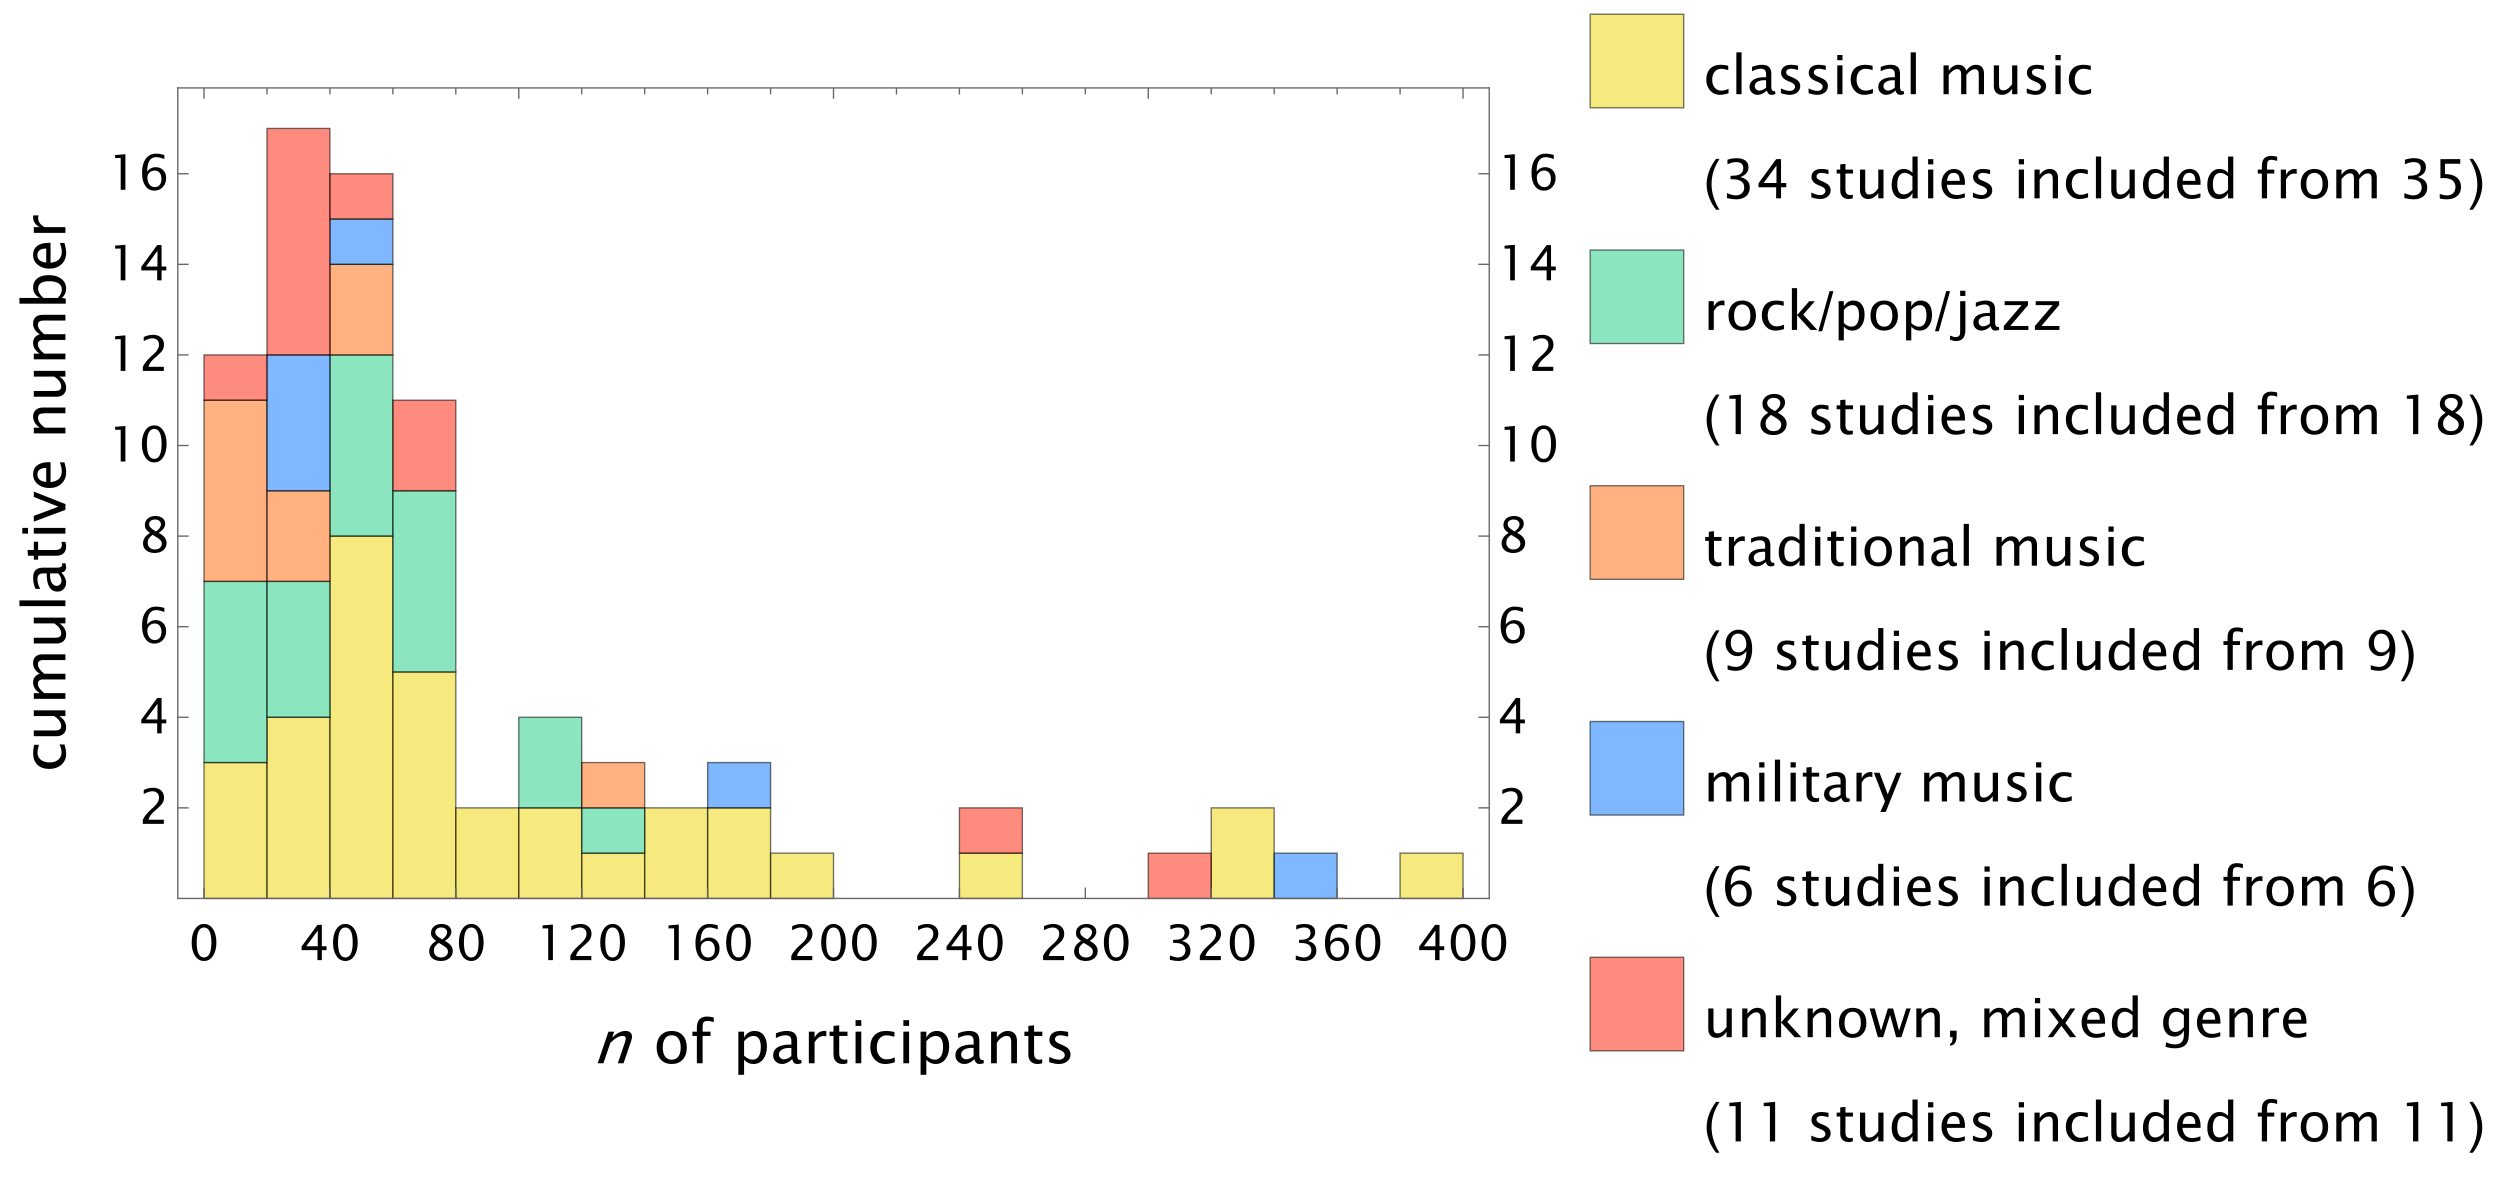 <?xml version="1.0" encoding="UTF-8"?>
<svg xmlns="http://www.w3.org/2000/svg" xmlns:xlink="http://www.w3.org/1999/xlink" width="922pt" height="435pt" viewBox="0 0 922 435" version="1.1">
<defs>
<g>
<symbol overflow="visible" id="glyph0-0">
<path style="stroke:none;" d="M 2.25 0 L 2.25 -11.258 L 11.258 -11.258 L 11.258 0 Z M 2.82 -0.57 L 10.688 -0.57 L 10.688 -10.688 L 2.82 -10.688 Z M 2.82 -0.57 "/>
</symbol>
<symbol overflow="visible" id="glyph0-1">
<path style="stroke:none;" d="M 5.695 0.324 C 4.328 0.32 3.227 -0.301 2.395 -1.551 C 1.555 -2.801 1.137 -4.453 1.141 -6.504 C 1.137 -8.551 1.555 -10.199 2.395 -11.453 C 3.227 -12.703 4.328 -13.328 5.695 -13.332 C 7.062 -13.328 8.164 -12.707 9 -11.461 C 9.832 -10.211 10.246 -8.559 10.25 -6.504 C 10.246 -4.453 9.832 -2.801 9 -1.551 C 8.164 -0.301 7.062 0.32 5.695 0.324 Z M 5.691 -0.977 C 7.496 -0.973 8.402 -2.816 8.402 -6.504 C 8.402 -10.188 7.496 -12.027 5.691 -12.031 C 3.887 -12.027 2.988 -10.188 2.988 -6.504 C 2.988 -2.816 3.887 -0.973 5.691 -0.977 Z M 5.691 -0.977 "/>
</symbol>
<symbol overflow="visible" id="glyph0-2">
<path style="stroke:none;" d="M 6.777 0 L 6.777 -3.684 L 0.922 -3.684 L 0.922 -4.992 L 6.777 -13.008 L 8.402 -13.008 L 8.402 -5.098 L 10.141 -5.098 L 10.141 -3.684 L 8.402 -3.684 L 8.402 0 Z M 2.621 -5.098 L 6.891 -5.098 L 6.891 -10.883 Z M 2.621 -5.098 "/>
</symbol>
<symbol overflow="visible" id="glyph0-3">
<path style="stroke:none;" d="M 4.141 -7.078 C 3.422 -7.574 2.926 -8.035 2.648 -8.465 C 2.371 -8.891 2.23 -9.406 2.234 -10.012 C 2.23 -10.992 2.59 -11.793 3.312 -12.41 C 4.031 -13.023 4.973 -13.328 6.133 -13.332 C 7.203 -13.328 8.07 -13.07 8.738 -12.551 C 9.402 -12.027 9.738 -11.352 9.738 -10.523 C 9.738 -9.262 8.93 -8.113 7.312 -7.078 C 9.273 -6.117 10.254 -4.879 10.258 -3.363 C 10.254 -2.277 9.844 -1.391 9.027 -0.707 C 8.203 -0.02 7.148 0.32 5.863 0.324 C 4.57 0.32 3.531 0 2.742 -0.645 C 1.949 -1.293 1.551 -2.141 1.555 -3.195 C 1.551 -4.75 2.414 -6.047 4.141 -7.078 Z M 6.344 -7.625 C 7.555 -8.418 8.16 -9.309 8.164 -10.289 C 8.16 -10.812 7.957 -11.23 7.555 -11.551 C 7.145 -11.867 6.613 -12.027 5.961 -12.031 C 5.316 -12.027 4.797 -11.871 4.402 -11.559 C 4 -11.242 3.801 -10.836 3.805 -10.344 C 3.801 -9.852 3.98 -9.414 4.344 -9.031 C 4.703 -8.641 5.371 -8.172 6.344 -7.625 Z M 5.078 -6.375 C 4.379 -5.836 3.906 -5.367 3.66 -4.969 C 3.41 -4.566 3.285 -4.066 3.289 -3.469 C 3.285 -2.727 3.527 -2.125 4.008 -1.664 C 4.484 -1.203 5.117 -0.973 5.906 -0.977 C 6.66 -0.973 7.273 -1.168 7.754 -1.562 C 8.23 -1.953 8.473 -2.465 8.473 -3.094 C 8.473 -3.594 8.324 -4.016 8.027 -4.367 C 7.73 -4.711 7.156 -5.141 6.312 -5.648 Z M 5.078 -6.375 "/>
</symbol>
<symbol overflow="visible" id="glyph0-4">
<path style="stroke:none;" d="M 4.711 0 L 4.711 -11.707 L 2.645 -11.707 L 2.645 -12.797 L 6.441 -13.121 L 6.441 0 Z M 4.711 0 "/>
</symbol>
<symbol overflow="visible" id="glyph0-5">
<path style="stroke:none;" d="M 1.492 0 L 1.492 -1.52 C 1.996 -2.695 3.016 -3.98 4.547 -5.371 L 5.539 -6.258 C 6.812 -7.41 7.453 -8.555 7.453 -9.695 C 7.453 -10.418 7.234 -10.988 6.797 -11.406 C 6.359 -11.82 5.758 -12.027 4.996 -12.031 C 4.098 -12.027 3.039 -11.684 1.82 -10.996 L 1.82 -12.516 C 2.973 -13.059 4.121 -13.328 5.266 -13.332 C 6.48 -13.328 7.457 -13 8.195 -12.348 C 8.926 -11.688 9.293 -10.82 9.297 -9.738 C 9.293 -8.957 9.105 -8.266 8.738 -7.664 C 8.363 -7.059 7.672 -6.324 6.664 -5.469 L 5.992 -4.895 C 4.602 -3.715 3.801 -2.59 3.586 -1.52 L 9.238 -1.52 L 9.238 0 Z M 1.492 0 "/>
</symbol>
<symbol overflow="visible" id="glyph0-6">
<path style="stroke:none;" d="M 3.094 -6.734 C 3.918 -7.801 4.957 -8.336 6.215 -8.34 C 7.348 -8.336 8.277 -7.961 9.004 -7.211 C 9.727 -6.457 10.09 -5.492 10.09 -4.32 C 10.09 -2.965 9.684 -1.855 8.871 -0.984 C 8.059 -0.113 7.023 0.32 5.773 0.324 C 4.34 0.32 3.223 -0.254 2.414 -1.41 C 1.605 -2.562 1.199 -4.164 1.203 -6.211 C 1.199 -8.961 1.906 -10.98 3.32 -12.27 C 4.086 -12.977 5.148 -13.328 6.504 -13.332 C 7.285 -13.328 8.258 -13.164 9.422 -12.84 L 9.422 -11.32 C 8.195 -11.793 7.188 -12.027 6.398 -12.031 C 4.195 -12.027 3.094 -10.262 3.094 -6.734 Z M 8.359 -3.977 C 8.355 -4.934 8.133 -5.691 7.688 -6.254 C 7.242 -6.809 6.633 -7.09 5.859 -7.094 C 5.117 -7.09 4.48 -6.844 3.957 -6.355 C 3.426 -5.859 3.164 -5.27 3.164 -4.582 C 3.164 -3.492 3.414 -2.617 3.914 -1.961 C 4.414 -1.301 5.078 -0.973 5.91 -0.977 C 6.66 -0.973 7.258 -1.242 7.699 -1.781 C 8.137 -2.32 8.355 -3.051 8.359 -3.977 Z M 8.359 -3.977 "/>
</symbol>
<symbol overflow="visible" id="glyph0-7">
<path style="stroke:none;" d="M 1.828 -0.098 L 1.828 -1.723 C 3.062 -1.223 4.035 -0.973 4.75 -0.977 C 5.586 -0.973 6.266 -1.211 6.785 -1.695 C 7.305 -2.172 7.562 -2.801 7.566 -3.582 C 7.562 -5.41 6.281 -6.328 3.719 -6.328 L 3.031 -6.328 L 3.031 -7.488 L 3.641 -7.496 C 6.043 -7.492 7.246 -8.34 7.25 -10.039 C 7.246 -11.363 6.449 -12.027 4.855 -12.031 C 3.996 -12.027 3.047 -11.781 2.004 -11.293 L 2.004 -12.812 C 3.027 -13.156 4.012 -13.328 4.965 -13.332 C 6.254 -13.328 7.25 -13.07 7.945 -12.559 C 8.637 -12.039 8.98 -11.293 8.984 -10.32 C 8.98 -8.789 8.074 -7.699 6.266 -7.051 C 8.359 -6.562 9.41 -5.414 9.414 -3.605 C 9.41 -2.375 9.004 -1.414 8.199 -0.719 C 7.387 -0.023 6.277 0.32 4.867 0.324 C 4.062 0.32 3.051 0.184 1.828 -0.098 Z M 1.828 -0.098 "/>
</symbol>
<symbol overflow="visible" id="glyph1-0">
<path style="stroke:none;" d="M 2.75 0 L 7.426 -13.762 L 18.438 -13.762 L 13.762 0 Z M 3.688 -0.699 L 13.301 -0.699 L 17.5 -13.062 L 7.887 -13.062 Z M 3.688 -0.699 "/>
</symbol>
<symbol overflow="visible" id="glyph1-1">
<path style="stroke:none;" d="M 2.117 0 L 6.082 -11.664 L 8.195 -11.664 L 7.453 -9.473 C 9.125 -11.102 10.77 -11.918 12.387 -11.922 C 13.402 -11.918 14.102 -11.598 14.484 -10.961 C 14.863 -10.316 14.867 -9.457 14.504 -8.379 L 11.656 0 L 9.539 0 L 12.152 -7.691 C 12.445 -8.555 12.527 -9.172 12.398 -9.543 C 12.27 -9.91 11.91 -10.094 11.328 -10.098 C 10.027 -10.094 8.52 -9.246 6.797 -7.551 L 4.23 0 Z M 2.117 0 "/>
</symbol>
<symbol overflow="visible" id="glyph2-0">
<path style="stroke:none;" d="M 2.75 0 L 2.75 -13.762 L 13.762 -13.762 L 13.762 0 Z M 3.449 -0.699 L 13.062 -0.699 L 13.062 -13.062 L 3.449 -13.062 Z M 3.449 -0.699 "/>
</symbol>
<symbol overflow="visible" id="glyph2-1">
<path style="stroke:none;" d="M 6.758 0.27 C 5.039 0.27 3.684 -0.277 2.688 -1.375 C 1.688 -2.469 1.188 -3.953 1.191 -5.832 C 1.188 -7.707 1.688 -9.191 2.688 -10.285 C 3.684 -11.371 5.039 -11.918 6.758 -11.922 C 8.465 -11.918 9.82 -11.371 10.82 -10.285 C 11.816 -9.191 12.316 -7.707 12.32 -5.832 C 12.316 -3.953 11.816 -2.469 10.82 -1.375 C 9.82 -0.277 8.465 0.27 6.758 0.27 Z M 6.75 -1.32 C 7.801 -1.316 8.613 -1.711 9.195 -2.5 C 9.773 -3.285 10.066 -4.395 10.066 -5.832 C 10.066 -7.262 9.773 -8.371 9.195 -9.156 C 8.613 -9.938 7.801 -10.328 6.75 -10.332 C 5.699 -10.328 4.887 -9.938 4.312 -9.156 C 3.734 -8.371 3.445 -7.262 3.449 -5.832 C 3.445 -4.395 3.734 -3.285 4.312 -2.5 C 4.887 -1.711 5.699 -1.316 6.75 -1.32 Z M 6.75 -1.32 "/>
</symbol>
<symbol overflow="visible" id="glyph2-2">
<path style="stroke:none;" d="M 2.512 0 L 2.512 -10.074 L 0.859 -10.074 L 0.859 -11.664 L 2.512 -11.664 L 2.512 -13.062 C 2.508 -15.836 3.777 -17.227 6.316 -17.23 C 7.023 -17.227 7.828 -17.109 8.734 -16.875 L 8.734 -15.188 C 7.777 -15.488 7.012 -15.637 6.438 -15.641 C 5.738 -15.637 5.262 -15.473 5.012 -15.141 C 4.754 -14.805 4.629 -14.188 4.629 -13.289 L 4.629 -11.664 L 7.551 -11.664 L 7.551 -10.074 L 4.629 -10.074 L 4.629 0 Z M 2.512 0 "/>
</symbol>
<symbol overflow="visible" id="glyph2-3">
<path style="stroke:none;" d="M 2.117 4.242 L 2.117 -11.664 L 4.23 -11.664 L 4.23 -9.473 C 5.098 -11.102 6.398 -11.918 8.133 -11.922 C 9.535 -11.918 10.637 -11.406 11.445 -10.387 C 12.246 -9.359 12.648 -7.961 12.652 -6.188 C 12.648 -4.25 12.191 -2.688 11.281 -1.508 C 10.367 -0.32 9.168 0.27 7.68 0.27 C 6.293 0.27 5.145 -0.258 4.23 -1.32 L 4.23 4.242 Z M 4.23 -2.781 C 5.316 -1.805 6.355 -1.316 7.348 -1.32 C 8.32 -1.316 9.07 -1.723 9.602 -2.539 C 10.129 -3.348 10.395 -4.492 10.398 -5.969 C 10.395 -8.699 9.492 -10.066 7.691 -10.066 C 6.508 -10.066 5.355 -9.426 4.23 -8.145 Z M 4.23 -2.781 "/>
</symbol>
<symbol overflow="visible" id="glyph2-4">
<path style="stroke:none;" d="M 8.133 -1.48 C 6.863 -0.312 5.641 0.27 4.469 0.27 C 3.5 0.27 2.699 -0.031 2.062 -0.637 C 1.422 -1.242 1.102 -2.008 1.105 -2.934 C 1.102 -4.203 1.637 -5.18 2.711 -5.867 C 3.777 -6.547 5.316 -6.891 7.324 -6.895 L 7.82 -6.895 L 7.82 -8.305 C 7.816 -9.652 7.109 -10.328 5.703 -10.332 C 4.602 -10.328 3.406 -9.984 2.117 -9.301 L 2.117 -11.055 C 3.539 -11.629 4.883 -11.918 6.145 -11.922 C 7.438 -11.918 8.395 -11.621 9.012 -11.035 C 9.629 -10.441 9.938 -9.531 9.938 -8.305 L 9.938 -3.02 C 9.938 -1.805 10.309 -1.199 11.055 -1.203 C 11.145 -1.199 11.281 -1.215 11.461 -1.246 L 11.613 -0.074 C 11.129 0.156 10.598 0.27 10.023 0.27 C 9.031 0.27 8.402 -0.312 8.133 -1.48 Z M 7.82 -2.633 L 7.82 -5.648 L 7.145 -5.672 C 5.965 -5.672 5.02 -5.453 4.301 -5.016 C 3.582 -4.578 3.223 -3.996 3.223 -3.277 C 3.223 -2.762 3.398 -2.332 3.758 -1.984 C 4.113 -1.633 4.551 -1.457 5.07 -1.461 C 5.945 -1.457 6.863 -1.848 7.82 -2.633 Z M 7.82 -2.633 "/>
</symbol>
<symbol overflow="visible" id="glyph2-5">
<path style="stroke:none;" d="M 2.117 0 L 2.117 -11.664 L 4.23 -11.664 L 4.23 -9.473 C 5.066 -11.102 6.281 -11.918 7.883 -11.922 C 8.094 -11.918 8.32 -11.902 8.562 -11.871 L 8.562 -9.883 C 8.191 -10.004 7.871 -10.066 7.594 -10.066 C 6.254 -10.066 5.133 -9.27 4.23 -7.684 L 4.23 0 Z M 2.117 0 "/>
</symbol>
<symbol overflow="visible" id="glyph2-6">
<path style="stroke:none;" d="M 7.316 0 C 6.66 0.18 6.094 0.27 5.617 0.27 C 4.543 0.27 3.707 -0.035 3.105 -0.652 C 2.504 -1.266 2.203 -2.125 2.203 -3.223 L 2.203 -10.074 L 0.742 -10.074 L 0.742 -11.664 L 2.203 -11.664 L 2.203 -13.781 L 4.316 -13.984 L 4.316 -11.664 L 7.367 -11.664 L 7.367 -10.074 L 4.316 -10.074 L 4.316 -3.609 C 4.312 -2.082 4.973 -1.316 6.293 -1.32 C 6.574 -1.316 6.914 -1.363 7.316 -1.461 Z M 7.316 0 "/>
</symbol>
<symbol overflow="visible" id="glyph2-7">
<path style="stroke:none;" d="M 2.117 0 L 2.117 -11.664 L 4.23 -11.664 L 4.23 0 Z M 2.117 -13.781 L 2.117 -15.898 L 4.23 -15.898 L 4.23 -13.781 Z M 2.117 -13.781 "/>
</symbol>
<symbol overflow="visible" id="glyph2-8">
<path style="stroke:none;" d="M 10.215 -0.355 C 8.844 0.062 7.664 0.27 6.672 0.27 C 5.094 0.27 3.785 -0.312 2.75 -1.48 C 1.707 -2.648 1.188 -4.121 1.191 -5.898 C 1.188 -7.793 1.703 -9.27 2.73 -10.332 C 3.758 -11.387 5.191 -11.918 7.035 -11.922 C 7.941 -11.918 8.957 -11.793 10.086 -11.547 L 10.086 -9.773 C 8.891 -10.125 7.918 -10.301 7.168 -10.301 C 6.078 -10.301 5.211 -9.895 4.562 -9.082 C 3.91 -8.27 3.586 -7.184 3.586 -5.832 C 3.586 -4.52 3.922 -3.461 4.594 -2.652 C 5.266 -1.84 6.145 -1.434 7.234 -1.438 C 8.199 -1.434 9.191 -1.684 10.215 -2.18 Z M 10.215 -0.355 "/>
</symbol>
<symbol overflow="visible" id="glyph2-9">
<path style="stroke:none;" d="M 2.117 0 L 2.117 -11.664 L 4.23 -11.664 L 4.23 -9.473 C 5.348 -11.102 6.715 -11.918 8.336 -11.922 C 9.348 -11.918 10.156 -11.598 10.758 -10.961 C 11.355 -10.316 11.652 -9.457 11.656 -8.379 L 11.656 0 L 9.539 0 L 9.539 -7.691 C 9.539 -8.555 9.41 -9.172 9.156 -9.543 C 8.902 -9.91 8.48 -10.094 7.895 -10.098 C 6.594 -10.094 5.375 -9.246 4.23 -7.551 L 4.23 0 Z M 2.117 0 "/>
</symbol>
<symbol overflow="visible" id="glyph2-10">
<path style="stroke:none;" d="M 1.688 -0.406 L 1.688 -2.352 C 3.066 -1.66 4.27 -1.316 5.297 -1.32 C 5.902 -1.316 6.406 -1.48 6.809 -1.812 C 7.207 -2.141 7.406 -2.555 7.41 -3.051 C 7.406 -3.773 6.844 -4.371 5.727 -4.844 L 4.488 -5.371 C 2.66 -6.125 1.746 -7.219 1.75 -8.648 C 1.746 -9.664 2.105 -10.461 2.828 -11.047 C 3.547 -11.625 4.535 -11.918 5.789 -11.922 C 6.438 -11.918 7.242 -11.828 8.207 -11.656 L 8.648 -11.57 L 8.648 -9.809 C 7.465 -10.156 6.52 -10.328 5.82 -10.332 C 5.203 -10.328 4.711 -10.195 4.344 -9.93 C 3.973 -9.66 3.789 -9.301 3.793 -8.852 C 3.789 -8.211 4.305 -7.672 5.34 -7.238 L 6.359 -6.809 C 7.508 -6.32 8.324 -5.805 8.809 -5.266 C 9.285 -4.723 9.527 -4.047 9.527 -3.242 C 9.527 -2.215 9.121 -1.375 8.312 -0.719 C 7.504 -0.059 6.469 0.27 5.211 0.27 C 4.238 0.27 3.066 0.047 1.688 -0.406 Z M 1.688 -0.406 "/>
</symbol>
<symbol overflow="visible" id="glyph3-0">
<path style="stroke:none;" d="M 0 -2.75 L -13.762 -2.75 L -13.762 -13.762 L 0 -13.762 Z M -0.699 -3.449 L -0.699 -13.062 L -13.062 -13.062 L -13.062 -3.449 Z M -0.699 -3.449 "/>
</symbol>
<symbol overflow="visible" id="glyph3-1">
<path style="stroke:none;" d="M -0.355 -10.215 C 0.062 -8.844 0.27 -7.664 0.27 -6.672 C 0.27 -5.094 -0.312 -3.785 -1.48 -2.75 C -2.648 -1.707 -4.121 -1.188 -5.898 -1.191 C -7.793 -1.188 -9.27 -1.703 -10.332 -2.73 C -11.387 -3.758 -11.918 -5.191 -11.922 -7.035 C -11.918 -7.941 -11.793 -8.957 -11.547 -10.086 L -9.773 -10.086 C -10.125 -8.891 -10.301 -7.918 -10.301 -7.168 C -10.301 -6.078 -9.895 -5.211 -9.082 -4.562 C -8.27 -3.91 -7.184 -3.586 -5.832 -3.586 C -4.52 -3.586 -3.461 -3.922 -2.652 -4.594 C -1.84 -5.266 -1.434 -6.145 -1.438 -7.234 C -1.434 -8.199 -1.684 -9.191 -2.18 -10.215 Z M -0.355 -10.215 "/>
</symbol>
<symbol overflow="visible" id="glyph3-2">
<path style="stroke:none;" d="M 0 -9.41 L -2.191 -9.41 C -0.551 -8.285 0.27 -6.918 0.27 -5.316 C 0.27 -4.297 -0.051 -3.488 -0.691 -2.891 C -1.332 -2.285 -2.195 -1.984 -3.285 -1.988 L -11.664 -1.988 L -11.664 -4.102 L -3.973 -4.102 C -3.098 -4.102 -2.477 -4.227 -2.109 -4.484 C -1.742 -4.734 -1.559 -5.16 -1.559 -5.758 C -1.559 -7.043 -2.406 -8.262 -4.102 -9.41 L -11.664 -9.41 L -11.664 -11.527 L 0 -11.527 Z M 0 -9.41 "/>
</symbol>
<symbol overflow="visible" id="glyph3-3">
<path style="stroke:none;" d="M 0 -2.117 L -11.664 -2.117 L -11.664 -4.23 L -9.473 -4.23 C -11.102 -5.262 -11.918 -6.582 -11.922 -8.199 C -11.918 -9.754 -11.102 -10.816 -9.473 -11.387 C -11.102 -12.387 -11.918 -13.691 -11.922 -15.297 C -11.918 -16.316 -11.617 -17.113 -11.016 -17.684 C -10.41 -18.254 -9.562 -18.539 -8.48 -18.539 L 0 -18.539 L 0 -16.426 L -8.145 -16.426 C -9.473 -16.422 -10.137 -15.895 -10.141 -14.844 C -10.137 -13.742 -9.359 -12.59 -7.812 -11.387 L 0 -11.387 L 0 -9.27 L -8.152 -9.27 C -9.488 -9.27 -10.16 -8.73 -10.16 -7.66 C -10.16 -6.59 -9.379 -5.449 -7.82 -4.23 L 0 -4.23 Z M 0 -2.117 "/>
</symbol>
<symbol overflow="visible" id="glyph3-4">
<path style="stroke:none;" d="M 0 -2.117 L -16.961 -2.117 L -16.961 -4.23 L 0 -4.23 Z M 0 -2.117 "/>
</symbol>
<symbol overflow="visible" id="glyph3-5">
<path style="stroke:none;" d="M -1.48 -8.133 C -0.312 -6.863 0.27 -5.641 0.27 -4.469 C 0.27 -3.5 -0.031 -2.699 -0.637 -2.062 C -1.242 -1.422 -2.008 -1.102 -2.934 -1.105 C -4.203 -1.102 -5.18 -1.637 -5.867 -2.711 C -6.547 -3.777 -6.891 -5.316 -6.895 -7.324 L -6.895 -7.82 L -8.305 -7.82 C -9.652 -7.816 -10.328 -7.109 -10.332 -5.703 C -10.328 -4.602 -9.984 -3.406 -9.301 -2.117 L -11.055 -2.117 C -11.629 -3.539 -11.918 -4.883 -11.922 -6.145 C -11.918 -7.438 -11.621 -8.395 -11.035 -9.012 C -10.441 -9.629 -9.531 -9.938 -8.305 -9.938 L -3.02 -9.938 C -1.805 -9.938 -1.199 -10.309 -1.203 -11.055 C -1.199 -11.145 -1.215 -11.281 -1.246 -11.461 L -0.074 -11.613 C 0.156 -11.129 0.27 -10.598 0.27 -10.023 C 0.27 -9.031 -0.312 -8.402 -1.48 -8.133 Z M -2.633 -7.82 L -5.648 -7.82 L -5.672 -7.145 C -5.672 -5.965 -5.453 -5.02 -5.016 -4.301 C -4.578 -3.582 -3.996 -3.223 -3.277 -3.223 C -2.762 -3.223 -2.332 -3.398 -1.984 -3.758 C -1.633 -4.113 -1.457 -4.551 -1.461 -5.07 C -1.457 -5.945 -1.848 -6.863 -2.633 -7.82 Z M -2.633 -7.82 "/>
</symbol>
<symbol overflow="visible" id="glyph3-6">
<path style="stroke:none;" d="M 0 -7.316 C 0.18 -6.66 0.27 -6.094 0.27 -5.617 C 0.27 -4.543 -0.035 -3.707 -0.652 -3.105 C -1.266 -2.504 -2.125 -2.203 -3.223 -2.203 L -10.074 -2.203 L -10.074 -0.742 L -11.664 -0.742 L -11.664 -2.203 L -13.781 -2.203 L -13.984 -4.316 L -11.664 -4.316 L -11.664 -7.367 L -10.074 -7.367 L -10.074 -4.316 L -3.609 -4.316 C -2.082 -4.312 -1.316 -4.973 -1.32 -6.293 C -1.316 -6.574 -1.363 -6.914 -1.461 -7.316 Z M 0 -7.316 "/>
</symbol>
<symbol overflow="visible" id="glyph3-7">
<path style="stroke:none;" d="M 0 -2.117 L -11.664 -2.117 L -11.664 -4.23 L 0 -4.23 Z M -13.781 -2.117 L -15.898 -2.117 L -15.898 -4.23 L -13.781 -4.23 Z M -13.781 -2.117 "/>
</symbol>
<symbol overflow="visible" id="glyph3-8">
<path style="stroke:none;" d="M 0 -4.531 L -11.664 -0.191 L -11.664 -2.312 L -2.594 -5.699 L -11.664 -9.281 L -11.664 -11.258 L 0 -6.648 Z M 0 -4.531 "/>
</symbol>
<symbol overflow="visible" id="glyph3-9">
<path style="stroke:none;" d="M -0.375 -10.668 C 0.055 -9.246 0.27 -8.031 0.27 -7.023 C 0.27 -5.297 -0.301 -3.895 -1.441 -2.812 C -2.582 -1.73 -4.062 -1.188 -5.883 -1.191 C -7.648 -1.188 -9.094 -1.668 -10.227 -2.625 C -11.352 -3.578 -11.918 -4.801 -11.922 -6.293 C -11.918 -7.703 -11.414 -8.793 -10.414 -9.562 C -9.406 -10.332 -7.98 -10.715 -6.133 -10.719 L -5.488 -10.711 L -5.488 -3.352 C -2.723 -3.656 -1.34 -5.012 -1.344 -7.422 C -1.34 -8.301 -1.582 -9.383 -2.062 -10.668 Z M -7.078 -3.449 L -7.078 -8.594 C -9.246 -8.59 -10.328 -7.781 -10.332 -6.164 C -10.328 -4.539 -9.246 -3.633 -7.078 -3.449 Z M -7.078 -3.449 "/>
</symbol>
<symbol overflow="visible" id="glyph3-10">
<path style="stroke:none;" d="M 0 -2.117 L -11.664 -2.117 L -11.664 -4.23 L -9.473 -4.23 C -11.102 -5.348 -11.918 -6.715 -11.922 -8.336 C -11.918 -9.348 -11.598 -10.156 -10.961 -10.758 C -10.316 -11.355 -9.457 -11.652 -8.379 -11.656 L 0 -11.656 L 0 -9.539 L -7.691 -9.539 C -8.555 -9.539 -9.172 -9.41 -9.543 -9.156 C -9.91 -8.902 -10.094 -8.48 -10.098 -7.895 C -10.094 -6.594 -9.246 -5.375 -7.551 -4.23 L 0 -4.23 Z M 0 -2.117 "/>
</symbol>
<symbol overflow="visible" id="glyph3-11">
<path style="stroke:none;" d="M 0.129 -2.117 L -16.961 -2.117 L -16.961 -4.23 L -9.473 -4.23 C -11.102 -5.098 -11.918 -6.398 -11.922 -8.133 C -11.918 -9.535 -11.406 -10.637 -10.387 -11.445 C -9.359 -12.246 -7.961 -12.648 -6.188 -12.652 C -4.25 -12.648 -2.688 -12.191 -1.508 -11.281 C -0.32 -10.367 0.27 -9.168 0.27 -7.68 C 0.27 -6.293 -0.258 -5.145 -1.32 -4.23 L 0.129 -3.973 Z M -2.781 -4.23 C -1.805 -5.316 -1.316 -6.355 -1.32 -7.348 C -1.316 -8.32 -1.723 -9.07 -2.539 -9.602 C -3.348 -10.129 -4.492 -10.395 -5.969 -10.398 C -8.699 -10.395 -10.066 -9.492 -10.066 -7.691 C -10.066 -6.508 -9.426 -5.355 -8.145 -4.23 Z M -2.781 -4.23 "/>
</symbol>
<symbol overflow="visible" id="glyph3-12">
<path style="stroke:none;" d="M 0 -2.117 L -11.664 -2.117 L -11.664 -4.23 L -9.473 -4.23 C -11.102 -5.066 -11.918 -6.281 -11.922 -7.883 C -11.918 -8.094 -11.902 -8.32 -11.871 -8.562 L -9.883 -8.562 C -10.004 -8.191 -10.066 -7.871 -10.066 -7.594 C -10.066 -6.254 -9.27 -5.133 -7.684 -4.23 L 0 -4.23 Z M 0 -2.117 "/>
</symbol>
<symbol overflow="visible" id="glyph4-0">
<path style="stroke:none;" d="M 2.5 0 L 2.5 -12.512 L 12.512 -12.512 L 12.512 0 Z M 3.137 -0.637 L 11.875 -0.637 L 11.875 -11.875 L 3.137 -11.875 Z M 3.137 -0.637 "/>
</symbol>
<symbol overflow="visible" id="glyph4-1">
<path style="stroke:none;" d="M 9.289 -0.324 C 8.039 0.059 6.965 0.246 6.066 0.246 C 4.629 0.246 3.441 -0.285 2.5 -1.348 C 1.555 -2.41 1.082 -3.746 1.086 -5.363 C 1.082 -7.082 1.551 -8.426 2.484 -9.395 C 3.418 -10.355 4.723 -10.84 6.398 -10.84 C 7.223 -10.84 8.145 -10.727 9.172 -10.5 L 9.172 -8.887 C 8.082 -9.203 7.199 -9.363 6.52 -9.367 C 5.527 -9.363 4.738 -8.992 4.148 -8.258 C 3.555 -7.516 3.258 -6.531 3.262 -5.305 C 3.258 -4.109 3.562 -3.145 4.176 -2.41 C 4.785 -1.672 5.586 -1.305 6.578 -1.309 C 7.453 -1.305 8.355 -1.531 9.289 -1.984 Z M 9.289 -0.324 "/>
</symbol>
<symbol overflow="visible" id="glyph4-2">
<path style="stroke:none;" d="M 1.926 0 L 1.926 -15.422 L 3.848 -15.422 L 3.848 0 Z M 1.926 0 "/>
</symbol>
<symbol overflow="visible" id="glyph4-3">
<path style="stroke:none;" d="M 7.395 -1.348 C 6.238 -0.285 5.125 0.246 4.062 0.246 C 3.18 0.246 2.453 -0.027 1.875 -0.578 C 1.297 -1.129 1.008 -1.824 1.008 -2.668 C 1.008 -3.824 1.492 -4.715 2.465 -5.336 C 3.438 -5.957 4.836 -6.27 6.66 -6.27 L 7.109 -6.27 L 7.109 -7.551 C 7.105 -8.777 6.465 -9.391 5.188 -9.395 C 4.188 -9.391 3.102 -9.078 1.926 -8.457 L 1.926 -10.051 C 3.219 -10.574 4.438 -10.84 5.586 -10.84 C 6.762 -10.84 7.633 -10.57 8.195 -10.035 C 8.754 -9.496 9.035 -8.668 9.035 -7.551 L 9.035 -2.746 C 9.035 -1.641 9.371 -1.09 10.051 -1.094 C 10.129 -1.09 10.254 -1.102 10.422 -1.133 L 10.559 -0.07 C 10.121 0.141 9.637 0.246 9.113 0.246 C 8.211 0.246 7.641 -0.285 7.395 -1.348 Z M 7.109 -2.395 L 7.109 -5.137 L 6.496 -5.156 C 5.426 -5.156 4.562 -4.957 3.91 -4.559 C 3.254 -4.16 2.93 -3.633 2.93 -2.98 C 2.93 -2.516 3.09 -2.125 3.418 -1.805 C 3.738 -1.484 4.137 -1.324 4.609 -1.328 C 5.41 -1.324 6.242 -1.68 7.109 -2.395 Z M 7.109 -2.395 "/>
</symbol>
<symbol overflow="visible" id="glyph4-4">
<path style="stroke:none;" d="M 1.535 -0.371 L 1.535 -2.141 C 2.789 -1.512 3.883 -1.199 4.816 -1.203 C 5.367 -1.199 5.824 -1.352 6.191 -1.652 C 6.555 -1.949 6.738 -2.32 6.738 -2.773 C 6.738 -3.43 6.227 -3.977 5.207 -4.406 L 4.082 -4.883 C 2.422 -5.57 1.594 -6.566 1.594 -7.863 C 1.594 -8.785 1.918 -9.512 2.574 -10.043 C 3.223 -10.574 4.121 -10.84 5.266 -10.84 C 5.855 -10.84 6.586 -10.758 7.461 -10.598 L 7.863 -10.52 L 7.863 -8.918 C 6.785 -9.234 5.926 -9.391 5.293 -9.395 C 4.73 -9.391 4.285 -9.27 3.949 -9.027 C 3.613 -8.781 3.445 -8.453 3.449 -8.047 C 3.445 -7.465 3.914 -6.977 4.855 -6.582 L 5.781 -6.191 C 6.828 -5.746 7.57 -5.277 8.008 -4.789 C 8.441 -4.297 8.66 -3.684 8.664 -2.949 C 8.66 -2.016 8.293 -1.25 7.559 -0.652 C 6.824 -0.051 5.883 0.246 4.738 0.246 C 3.855 0.246 2.789 0.043 1.535 -0.371 Z M 1.535 -0.371 "/>
</symbol>
<symbol overflow="visible" id="glyph4-5">
<path style="stroke:none;" d="M 1.926 0 L 1.926 -10.605 L 3.848 -10.605 L 3.848 0 Z M 1.926 -12.531 L 1.926 -14.453 L 3.848 -14.453 L 3.848 -12.531 Z M 1.926 -12.531 "/>
</symbol>
<symbol overflow="visible" id="glyph4-6">
<path style="stroke:none;" d="M 1.926 0 L 1.926 -10.605 L 3.848 -10.605 L 3.848 -8.613 C 4.781 -10.098 5.984 -10.84 7.457 -10.84 C 8.871 -10.84 9.836 -10.098 10.352 -8.613 C 11.262 -10.098 12.445 -10.84 13.906 -10.84 C 14.836 -10.84 15.562 -10.562 16.078 -10.016 C 16.594 -9.461 16.852 -8.691 16.855 -7.707 L 16.855 0 L 14.934 0 L 14.934 -7.406 C 14.93 -8.613 14.449 -9.215 13.492 -9.219 C 12.492 -9.215 11.445 -8.512 10.352 -7.102 L 10.352 0 L 8.43 0 L 8.43 -7.414 C 8.426 -8.625 7.938 -9.234 6.965 -9.238 C 5.992 -9.234 4.953 -8.523 3.848 -7.109 L 3.848 0 Z M 1.926 0 "/>
</symbol>
<symbol overflow="visible" id="glyph4-7">
<path style="stroke:none;" d="M 8.555 0 L 8.555 -1.992 C 7.531 -0.5 6.289 0.246 4.836 0.246 C 3.906 0.246 3.172 -0.043 2.629 -0.629 C 2.078 -1.207 1.805 -1.996 1.809 -2.988 L 1.809 -10.605 L 3.73 -10.605 L 3.73 -3.613 C 3.727 -2.816 3.844 -2.25 4.078 -1.918 C 4.309 -1.582 4.691 -1.418 5.234 -1.418 C 6.402 -1.418 7.512 -2.188 8.555 -3.73 L 8.555 -10.605 L 10.48 -10.605 L 10.48 0 Z M 8.555 0 "/>
</symbol>
<symbol overflow="visible" id="glyph4-8">
<path style="stroke:none;" d="M 2.031 -0.109 L 2.031 -1.914 C 3.402 -1.359 4.484 -1.082 5.277 -1.086 C 6.207 -1.082 6.961 -1.352 7.543 -1.887 C 8.117 -2.418 8.406 -3.113 8.41 -3.98 C 8.406 -6.012 6.98 -7.031 4.133 -7.031 L 3.371 -7.031 L 3.371 -8.32 L 4.043 -8.332 C 6.719 -8.332 8.055 -9.27 8.059 -11.152 C 8.055 -12.629 7.168 -13.371 5.395 -13.371 C 4.441 -13.371 3.387 -13.098 2.227 -12.551 L 2.227 -14.238 C 3.367 -14.621 4.465 -14.812 5.52 -14.816 C 6.957 -14.812 8.059 -14.527 8.828 -13.957 C 9.594 -13.383 9.977 -12.551 9.98 -11.465 C 9.977 -9.766 8.973 -8.555 6.965 -7.836 C 9.293 -7.289 10.457 -6.016 10.461 -4.008 C 10.457 -2.645 10.008 -1.574 9.113 -0.801 C 8.211 -0.023 6.977 0.363 5.41 0.363 C 4.516 0.363 3.391 0.207 2.031 -0.109 Z M 2.031 -0.109 "/>
</symbol>
<symbol overflow="visible" id="glyph4-9">
<path style="stroke:none;" d="M 7.531 0 L 7.531 -4.094 L 1.027 -4.094 L 1.027 -5.547 L 7.531 -14.453 L 9.336 -14.453 L 9.336 -5.664 L 11.27 -5.664 L 11.27 -4.094 L 9.336 -4.094 L 9.336 0 Z M 2.914 -5.664 L 7.656 -5.664 L 7.656 -12.094 Z M 2.914 -5.664 "/>
</symbol>
<symbol overflow="visible" id="glyph4-10">
<path style="stroke:none;" d="M 6.652 0 C 6.055 0.164 5.543 0.246 5.109 0.246 C 4.133 0.246 3.371 -0.031 2.824 -0.594 C 2.277 -1.152 2.004 -1.934 2.004 -2.93 L 2.004 -9.16 L 0.676 -9.16 L 0.676 -10.605 L 2.004 -10.605 L 2.004 -12.531 L 3.926 -12.715 L 3.926 -10.605 L 6.699 -10.605 L 6.699 -9.16 L 3.926 -9.16 L 3.926 -3.281 C 3.926 -1.895 4.523 -1.199 5.723 -1.203 C 5.977 -1.199 6.285 -1.242 6.652 -1.328 Z M 6.652 0 "/>
</symbol>
<symbol overflow="visible" id="glyph4-11">
<path style="stroke:none;" d="M 8.742 0 L 8.742 -1.992 C 7.957 -0.5 6.773 0.246 5.199 0.246 C 3.918 0.246 2.914 -0.219 2.184 -1.152 C 1.449 -2.082 1.082 -3.355 1.086 -4.973 C 1.082 -6.734 1.5 -8.152 2.332 -9.227 C 3.16 -10.301 4.25 -10.84 5.609 -10.84 C 6.867 -10.84 7.914 -10.355 8.742 -9.395 L 8.742 -15.422 L 10.664 -15.422 L 10.664 0 Z M 8.742 -8.078 C 7.742 -8.953 6.793 -9.391 5.902 -9.395 C 5.02 -9.391 4.34 -9.023 3.859 -8.289 C 3.375 -7.551 3.133 -6.512 3.137 -5.168 C 3.133 -2.684 3.957 -1.441 5.602 -1.445 C 6.668 -1.441 7.715 -2.023 8.742 -3.195 Z M 8.742 -8.078 "/>
</symbol>
<symbol overflow="visible" id="glyph4-12">
<path style="stroke:none;" d="M 9.699 -0.344 C 8.406 0.051 7.305 0.246 6.387 0.246 C 4.816 0.246 3.539 -0.27 2.559 -1.309 C 1.574 -2.344 1.082 -3.691 1.086 -5.348 C 1.082 -6.953 1.516 -8.27 2.387 -9.297 C 3.254 -10.324 4.367 -10.84 5.723 -10.84 C 7.004 -10.84 7.996 -10.383 8.695 -9.469 C 9.395 -8.555 9.742 -7.258 9.746 -5.578 L 9.738 -4.992 L 3.047 -4.992 C 3.328 -2.477 4.562 -1.219 6.75 -1.223 C 7.547 -1.219 8.527 -1.438 9.699 -1.875 Z M 3.137 -6.438 L 7.812 -6.438 C 7.809 -8.406 7.074 -9.391 5.605 -9.395 C 4.125 -9.391 3.301 -8.406 3.137 -6.438 Z M 3.137 -6.438 "/>
</symbol>
<symbol overflow="visible" id="glyph4-13">
<path style="stroke:none;" d="M 1.926 0 L 1.926 -10.605 L 3.848 -10.605 L 3.848 -8.613 C 4.859 -10.098 6.102 -10.84 7.578 -10.84 C 8.5 -10.84 9.234 -10.547 9.781 -9.965 C 10.32 -9.383 10.594 -8.602 10.598 -7.617 L 10.598 0 L 8.672 0 L 8.672 -6.992 C 8.672 -7.777 8.555 -8.34 8.324 -8.676 C 8.094 -9.008 7.711 -9.176 7.18 -9.18 C 5.996 -9.176 4.887 -8.406 3.848 -6.867 L 3.848 0 Z M 1.926 0 "/>
</symbol>
<symbol overflow="visible" id="glyph4-14">
<path style="stroke:none;" d="M 2.285 0 L 2.285 -9.16 L 0.781 -9.16 L 0.781 -10.605 L 2.285 -10.605 L 2.285 -11.875 C 2.285 -14.398 3.438 -15.66 5.742 -15.664 C 6.387 -15.66 7.117 -15.555 7.941 -15.344 L 7.941 -13.809 C 7.066 -14.078 6.371 -14.215 5.855 -14.219 C 5.215 -14.215 4.781 -14.062 4.555 -13.766 C 4.32 -13.461 4.207 -12.902 4.211 -12.082 L 4.211 -10.605 L 6.867 -10.605 L 6.867 -9.16 L 4.211 -9.16 L 4.211 0 Z M 2.285 0 "/>
</symbol>
<symbol overflow="visible" id="glyph4-15">
<path style="stroke:none;" d="M 1.926 0 L 1.926 -10.605 L 3.848 -10.605 L 3.848 -8.613 C 4.609 -10.098 5.715 -10.84 7.168 -10.84 C 7.359 -10.84 7.566 -10.82 7.785 -10.789 L 7.785 -8.984 C 7.449 -9.094 7.156 -9.152 6.906 -9.152 C 5.684 -9.152 4.664 -8.43 3.848 -6.984 L 3.848 0 Z M 1.926 0 "/>
</symbol>
<symbol overflow="visible" id="glyph4-16">
<path style="stroke:none;" d="M 6.145 0.246 C 4.586 0.246 3.352 -0.25 2.445 -1.25 C 1.535 -2.242 1.082 -3.594 1.086 -5.305 C 1.082 -7.008 1.535 -8.359 2.445 -9.352 C 3.352 -10.344 4.586 -10.84 6.145 -10.84 C 7.695 -10.84 8.926 -10.344 9.84 -9.352 C 10.746 -8.359 11.203 -7.008 11.203 -5.305 C 11.203 -3.594 10.746 -2.242 9.84 -1.25 C 8.926 -0.25 7.695 0.246 6.145 0.246 Z M 6.137 -1.203 C 7.09 -1.199 7.832 -1.559 8.359 -2.277 C 8.887 -2.992 9.152 -4 9.152 -5.305 C 9.152 -6.602 8.887 -7.609 8.359 -8.324 C 7.832 -9.035 7.09 -9.391 6.137 -9.395 C 5.176 -9.391 4.438 -9.035 3.918 -8.324 C 3.395 -7.609 3.133 -6.602 3.137 -5.305 C 3.133 -4 3.395 -2.992 3.918 -2.277 C 4.438 -1.559 5.176 -1.199 6.137 -1.203 Z M 6.137 -1.203 "/>
</symbol>
<symbol overflow="visible" id="glyph4-17">
<path style="stroke:none;" d="M 2.434 0.059 L 2.434 -1.66 C 3.387 -1.273 4.301 -1.082 5.168 -1.086 C 6.117 -1.082 6.863 -1.363 7.406 -1.926 C 7.949 -2.484 8.219 -3.254 8.223 -4.238 C 8.219 -5.289 7.836 -6.098 7.07 -6.656 C 6.301 -7.211 5.191 -7.488 3.742 -7.492 C 3.402 -7.488 3.047 -7.465 2.676 -7.422 L 2.676 -14.453 L 9.992 -14.453 L 9.992 -12.766 L 4.367 -12.766 L 4.367 -8.965 C 6.219 -8.965 7.668 -8.535 8.711 -7.684 C 9.75 -6.828 10.27 -5.648 10.273 -4.141 C 10.27 -2.73 9.797 -1.629 8.852 -0.832 C 7.902 -0.035 6.598 0.363 4.934 0.363 C 4.191 0.363 3.355 0.262 2.434 0.059 Z M 2.434 0.059 "/>
</symbol>
<symbol overflow="visible" id="glyph4-18">
<path style="stroke:none;" d="M 1.926 0 L 1.926 -15.422 L 3.848 -15.422 L 3.848 -5.461 L 8.34 -10.605 L 10.414 -10.605 L 6.117 -5.652 L 11.305 0 L 8.84 0 L 3.848 -5.441 L 3.848 0 Z M 1.926 0 "/>
</symbol>
<symbol overflow="visible" id="glyph4-19">
<path style="stroke:none;" d="M 1.926 3.859 L 1.926 -10.605 L 3.848 -10.605 L 3.848 -8.613 C 4.633 -10.098 5.816 -10.84 7.395 -10.84 C 8.668 -10.84 9.672 -10.371 10.406 -9.441 C 11.137 -8.508 11.5 -7.238 11.504 -5.625 C 11.5 -3.867 11.086 -2.449 10.258 -1.371 C 9.426 -0.293 8.336 0.246 6.984 0.246 C 5.727 0.246 4.68 -0.234 3.848 -1.203 L 3.848 3.859 Z M 3.848 -2.527 C 4.836 -1.641 5.781 -1.199 6.68 -1.203 C 7.562 -1.199 8.246 -1.57 8.73 -2.309 C 9.211 -3.043 9.449 -4.082 9.453 -5.426 C 9.449 -7.91 8.629 -9.152 6.992 -9.152 C 5.914 -9.152 4.867 -8.57 3.848 -7.406 Z M 3.848 -2.527 "/>
</symbol>
<symbol overflow="visible" id="glyph4-20">
<path style="stroke:none;" d="M -1.504 3.605 L -1.504 2.07 C -0.602 2.453 0.082 2.648 0.551 2.648 C 1.086 2.648 1.5 2.504 1.797 2.219 C 1.988 2.02 2.109 1.797 2.164 1.555 C 2.211 1.305 2.238 0.789 2.238 0 L 2.238 -10.605 L 4.16 -10.605 L 4.16 0 C 4.16 2.727 3.008 4.09 0.703 4.094 C 0.02 4.09 -0.715 3.926 -1.504 3.605 Z M 2.238 -12.531 L 2.238 -14.453 L 4.16 -14.453 L 4.16 -12.531 Z M 2.238 -12.531 "/>
</symbol>
<symbol overflow="visible" id="glyph4-21">
<path style="stroke:none;" d="M 1.203 0 L 1.203 -1.445 L 7.766 -9.16 L 1.504 -9.16 L 1.504 -10.605 L 10.137 -10.605 L 10.137 -9.16 L 3.574 -1.445 L 10.266 -1.445 L 10.266 0 Z M 1.203 0 "/>
</symbol>
<symbol overflow="visible" id="glyph4-22">
<path style="stroke:none;" d="M 5.234 0 L 5.234 -13.008 L 2.941 -13.008 L 2.941 -14.219 L 7.16 -14.582 L 7.16 0 Z M 5.234 0 "/>
</symbol>
<symbol overflow="visible" id="glyph4-23">
<path style="stroke:none;" d="M 4.602 -7.867 C 3.805 -8.418 3.254 -8.93 2.945 -9.406 C 2.633 -9.879 2.477 -10.453 2.48 -11.125 C 2.477 -12.215 2.879 -13.102 3.68 -13.789 C 4.48 -14.469 5.523 -14.812 6.816 -14.816 C 8.004 -14.812 8.969 -14.523 9.711 -13.945 C 10.445 -13.367 10.816 -12.613 10.82 -11.691 C 10.816 -10.289 9.918 -9.016 8.125 -7.867 C 10.305 -6.797 11.395 -5.422 11.398 -3.738 C 11.395 -2.535 10.941 -1.551 10.031 -0.785 C 9.117 -0.02 7.945 0.363 6.516 0.363 C 5.082 0.363 3.926 0.004 3.047 -0.715 C 2.168 -1.434 1.727 -2.379 1.73 -3.551 C 1.727 -5.281 2.684 -6.719 4.602 -7.867 Z M 7.051 -8.473 C 8.395 -9.355 9.07 -10.34 9.074 -11.434 C 9.07 -12.012 8.844 -12.48 8.395 -12.836 C 7.938 -13.191 7.348 -13.371 6.621 -13.371 C 5.91 -13.371 5.332 -13.195 4.895 -12.848 C 4.449 -12.496 4.23 -12.043 4.23 -11.492 C 4.23 -10.945 4.43 -10.461 4.828 -10.035 C 5.227 -9.602 5.965 -9.082 7.051 -8.473 Z M 5.645 -7.086 C 4.867 -6.484 4.344 -5.965 4.066 -5.52 C 3.789 -5.074 3.648 -4.52 3.652 -3.855 C 3.648 -3.027 3.918 -2.359 4.453 -1.852 C 4.984 -1.34 5.688 -1.082 6.562 -1.086 C 7.402 -1.082 8.086 -1.301 8.617 -1.738 C 9.145 -2.172 9.41 -2.738 9.414 -3.438 C 9.41 -3.992 9.246 -4.465 8.922 -4.855 C 8.59 -5.242 7.953 -5.715 7.012 -6.273 Z M 5.645 -7.086 "/>
</symbol>
<symbol overflow="visible" id="glyph4-24">
<path style="stroke:none;" d="M 2.277 -0.09 L 2.277 -1.73 C 3.5 -1.297 4.543 -1.082 5.402 -1.086 C 6.598 -1.082 7.531 -1.594 8.207 -2.613 C 8.879 -3.629 9.215 -5.047 9.219 -6.867 C 8.238 -5.66 7.129 -5.055 5.891 -5.059 C 4.668 -5.055 3.637 -5.504 2.793 -6.402 C 1.945 -7.297 1.523 -8.391 1.523 -9.68 C 1.523 -11.156 1.973 -12.379 2.875 -13.355 C 3.777 -14.324 4.914 -14.812 6.281 -14.816 C 7.848 -14.812 9.082 -14.184 9.988 -12.926 C 10.891 -11.664 11.344 -9.938 11.348 -7.754 C 11.344 -6.355 11.125 -5.047 10.691 -3.824 C 10.254 -2.594 9.668 -1.637 8.938 -0.957 C 7.988 -0.074 6.75 0.363 5.215 0.363 C 4.457 0.363 3.477 0.215 2.277 -0.09 Z M 3.449 -10.004 C 3.445 -8.902 3.695 -8.035 4.199 -7.398 C 4.699 -6.762 5.375 -6.445 6.23 -6.445 C 7.047 -6.445 7.746 -6.719 8.324 -7.273 C 8.898 -7.82 9.188 -8.488 9.191 -9.273 C 9.188 -10.5 8.91 -11.488 8.355 -12.242 C 7.797 -12.992 7.066 -13.371 6.164 -13.371 C 5.316 -13.371 4.652 -13.07 4.172 -12.473 C 3.688 -11.871 3.445 -11.047 3.449 -10.004 Z M 3.449 -10.004 "/>
</symbol>
<symbol overflow="visible" id="glyph4-25">
<path style="stroke:none;" d="M 2.531 3.859 L 4.258 -0.004 L 0.156 -10.605 L 2.238 -10.605 L 5.273 -2.625 L 8.512 -10.605 L 10.332 -10.605 L 4.543 3.859 Z M 2.531 3.859 "/>
</symbol>
<symbol overflow="visible" id="glyph4-26">
<path style="stroke:none;" d="M 3.438 -7.48 C 4.355 -8.672 5.512 -9.27 6.906 -9.27 C 8.168 -9.27 9.199 -8.852 10.004 -8.016 C 10.805 -7.18 11.207 -6.105 11.211 -4.801 C 11.207 -3.293 10.758 -2.059 9.859 -1.09 C 8.957 -0.121 7.809 0.363 6.418 0.363 C 4.824 0.363 3.582 -0.277 2.688 -1.562 C 1.785 -2.848 1.336 -4.625 1.34 -6.898 C 1.336 -9.953 2.121 -12.199 3.691 -13.633 C 4.543 -14.418 5.719 -14.812 7.227 -14.816 C 8.094 -14.812 9.176 -14.629 10.469 -14.27 L 10.469 -12.578 C 9.105 -13.105 7.984 -13.371 7.109 -13.371 C 4.656 -13.371 3.434 -11.406 3.438 -7.48 Z M 9.289 -4.418 C 9.285 -5.484 9.039 -6.328 8.543 -6.949 C 8.047 -7.57 7.367 -7.879 6.508 -7.883 C 5.684 -7.879 4.98 -7.605 4.395 -7.062 C 3.809 -6.512 3.516 -5.855 3.516 -5.094 C 3.516 -3.879 3.793 -2.91 4.352 -2.18 C 4.906 -1.449 5.645 -1.082 6.566 -1.086 C 7.398 -1.082 8.062 -1.383 8.555 -1.98 C 9.043 -2.578 9.285 -3.391 9.289 -4.418 Z M 9.289 -4.418 "/>
</symbol>
<symbol overflow="visible" id="glyph4-27">
<path style="stroke:none;" d="M 3.156 0 L 0.117 -10.605 L 1.996 -10.605 L 4.32 -2.391 L 6.836 -10.605 L 8.762 -10.605 L 10.961 -2.418 L 13.621 -10.605 L 15.273 -10.605 L 11.816 0 L 9.895 0 L 7.637 -8.215 L 5.098 0 Z M 3.156 0 "/>
</symbol>
<symbol overflow="visible" id="glyph4-28">
<path style="stroke:none;" d="M 1.953 3.137 L 1.953 2.414 C 2.574 2.234 2.887 1.492 2.891 0.195 L 2.891 0 L 1.953 0 L 1.953 -2.414 L 4.367 -2.414 L 4.367 -0.324 C 4.363 1.82 3.559 2.969 1.953 3.137 Z M 1.953 3.137 "/>
</symbol>
<symbol overflow="visible" id="glyph4-29">
<path style="stroke:none;" d="M 0.859 0 L 4.895 -5.473 L 0.977 -10.605 L 3.262 -10.605 L 6.355 -6.52 L 9.156 -10.605 L 11.035 -10.605 L 7.371 -5.223 L 11.359 0 L 9.074 0 L 5.879 -4.203 L 2.789 0 Z M 0.859 0 "/>
</symbol>
<symbol overflow="visible" id="glyph4-30">
<path style="stroke:none;" d="M 1.965 3.527 L 2.188 1.867 C 3.297 2.387 4.398 2.648 5.492 2.648 C 7.656 2.648 8.742 1.5 8.742 -0.801 L 8.742 -2.473 C 8.406 -1.77 7.93 -1.223 7.316 -0.832 C 6.699 -0.441 6.012 -0.246 5.258 -0.246 C 3.969 -0.246 2.953 -0.703 2.207 -1.625 C 1.457 -2.543 1.082 -3.793 1.086 -5.371 C 1.082 -6.984 1.508 -8.301 2.363 -9.316 C 3.215 -10.332 4.32 -10.84 5.68 -10.84 C 6.863 -10.84 7.887 -10.355 8.742 -9.395 L 8.742 -10.605 L 10.664 -10.605 L 10.664 -2.891 C 10.664 -1.227 10.578 -0.004 10.406 0.793 C 10.234 1.59 9.91 2.246 9.434 2.754 C 8.594 3.645 7.281 4.09 5.5 4.094 C 4.273 4.09 3.094 3.902 1.965 3.527 Z M 8.742 -3.68 L 8.742 -8.078 C 7.891 -8.953 6.965 -9.391 5.973 -9.395 C 5.082 -9.391 4.387 -9.039 3.887 -8.332 C 3.383 -7.621 3.133 -6.637 3.137 -5.387 C 3.133 -3.082 3.953 -1.934 5.59 -1.934 C 6.703 -1.934 7.754 -2.516 8.742 -3.68 Z M 8.742 -3.68 "/>
</symbol>
<symbol overflow="visible" id="glyph5-0">
<path style="stroke:none;" d="M 1.25 0 L 1.25 -15.996 L 8.75 -15.996 L 8.75 0 Z M 2.5 -1.25 L 7.5 -1.25 L 7.5 -14.746 L 2.5 -14.746 Z M 2.5 -1.25 "/>
</symbol>
<symbol overflow="visible" id="glyph5-1">
<path style="stroke:none;" d="M 5.938 4.199 L 4.68 4.199 C 4.156 3.531 3.684 2.828 3.258 2.094 C 2.828 1.352 2.461 0.59 2.156 -0.203 C 1.852 -0.996 1.613 -1.812 1.449 -2.648 C 1.281 -3.48 1.199 -4.32 1.203 -5.176 C 1.199 -6.039 1.285 -6.887 1.457 -7.719 C 1.625 -8.547 1.863 -9.355 2.168 -10.145 C 2.473 -10.93 2.836 -11.695 3.266 -12.438 C 3.688 -13.176 4.16 -13.883 4.68 -14.562 L 5.938 -14.562 C 5.473 -13.805 5.062 -13.062 4.699 -12.328 C 4.332 -11.594 4.023 -10.848 3.781 -10.094 C 3.531 -9.332 3.344 -8.551 3.215 -7.75 C 3.082 -6.941 3.016 -6.09 3.02 -5.195 C 3.016 -4.359 3.086 -3.531 3.227 -2.715 C 3.363 -1.891 3.559 -1.086 3.816 -0.297 C 4.066 0.496 4.375 1.266 4.734 2.016 C 5.094 2.766 5.492 3.492 5.938 4.199 Z M 5.938 4.199 "/>
</symbol>
<symbol overflow="visible" id="glyph5-2">
<path style="stroke:none;" d="M 5.461 -5.176 C 5.461 -4.312 5.375 -3.469 5.207 -2.641 C 5.035 -1.809 4.797 -1 4.492 -0.215 C 4.184 0.574 3.816 1.336 3.395 2.074 C 2.965 2.812 2.496 3.52 1.984 4.199 L 0.723 4.199 C 1.176 3.453 1.586 2.715 1.953 1.98 C 2.312 1.246 2.621 0.5 2.871 -0.262 C 3.117 -1.023 3.305 -1.809 3.441 -2.617 C 3.574 -3.422 3.645 -4.27 3.645 -5.156 C 3.645 -5.988 3.574 -6.812 3.434 -7.637 C 3.293 -8.453 3.094 -9.262 2.84 -10.055 C 2.586 -10.844 2.277 -11.617 1.918 -12.375 C 1.555 -13.129 1.156 -13.855 0.723 -14.562 L 1.984 -14.562 C 2.504 -13.895 2.98 -13.195 3.41 -12.457 C 3.84 -11.715 4.203 -10.945 4.508 -10.152 C 4.805 -9.352 5.039 -8.535 5.211 -7.699 C 5.375 -6.863 5.461 -6.02 5.461 -5.176 Z M 5.461 -5.176 "/>
</symbol>
<symbol overflow="visible" id="glyph5-3">
<path style="stroke:none;" d="M 5.559 -14.316 L 1.418 0.48 L 0 0.48 L 4.141 -14.316 Z M 5.559 -14.316 "/>
</symbol>
</g>
<clipPath id="clip1">
  <path d="M 586.078 5 L 621 5 L 621 40 L 586.078 40 Z M 586.078 5 "/>
</clipPath>
<clipPath id="clip2">
  <path d="M 586.078 4.801 L 622 4.801 L 622 41 L 586.078 41 Z M 586.078 4.801 "/>
</clipPath>
<clipPath id="clip3">
  <path d="M 586.078 92 L 621 92 L 621 127 L 586.078 127 Z M 586.078 92 "/>
</clipPath>
<clipPath id="clip4">
  <path d="M 586.078 91.922 L 622 91.922 L 622 128 L 586.078 128 Z M 586.078 91.922 "/>
</clipPath>
<clipPath id="clip5">
  <path d="M 586.078 179 L 621 179 L 621 214 L 586.078 214 Z M 586.078 179 "/>
</clipPath>
<clipPath id="clip6">
  <path d="M 586.078 178.801 L 622 178.801 L 622 214 L 586.078 214 Z M 586.078 178.801 "/>
</clipPath>
<clipPath id="clip7">
  <path d="M 586.078 266 L 621 266 L 621 301 L 586.078 301 Z M 586.078 266 "/>
</clipPath>
<clipPath id="clip8">
  <path d="M 586.078 265.68 L 622 265.68 L 622 301 L 586.078 301 Z M 586.078 265.68 "/>
</clipPath>
<clipPath id="clip9">
  <path d="M 586.078 353 L 621 353 L 621 388 L 586.078 388 Z M 586.078 353 "/>
</clipPath>
<clipPath id="clip10">
  <path d="M 586.078 352.559 L 622 352.559 L 622 388 L 586.078 388 Z M 586.078 352.559 "/>
</clipPath>
</defs>
<g id="surface254">
<path style="fill-rule:evenodd;fill:rgb(93.001%,83.7%,0%);fill-opacity:0.5;stroke-width:0.5;stroke-linecap:square;stroke-linejoin:miter;stroke:rgb(0%,0%,0%);stroke-opacity:0.546;stroke-miterlimit:3.25;" d="M 75.242 331.348 L 75.242 281.234 L 98.457 281.234 L 98.457 331.348 Z M 75.242 331.348 "/>
<path style="fill-rule:evenodd;fill:rgb(93.001%,83.7%,0%);fill-opacity:0.5;stroke-width:0.5;stroke-linecap:square;stroke-linejoin:miter;stroke:rgb(0%,0%,0%);stroke-opacity:0.546;stroke-miterlimit:3.25;" d="M 98.457 331.348 L 98.457 264.531 L 121.676 264.531 L 121.676 331.348 Z M 98.457 331.348 "/>
<path style="fill-rule:evenodd;fill:rgb(93.001%,83.7%,0%);fill-opacity:0.5;stroke-width:0.5;stroke-linecap:square;stroke-linejoin:miter;stroke:rgb(0%,0%,0%);stroke-opacity:0.546;stroke-miterlimit:3.25;" d="M 121.676 331.348 L 121.676 197.711 L 144.891 197.711 L 144.891 331.348 Z M 121.676 331.348 "/>
<path style="fill-rule:evenodd;fill:rgb(93.001%,83.7%,0%);fill-opacity:0.5;stroke-width:0.5;stroke-linecap:square;stroke-linejoin:miter;stroke:rgb(0%,0%,0%);stroke-opacity:0.546;stroke-miterlimit:3.25;" d="M 144.891 331.348 L 144.891 247.824 L 168.105 247.824 L 168.105 331.348 Z M 144.891 331.348 "/>
<path style="fill-rule:evenodd;fill:rgb(93.001%,83.7%,0%);fill-opacity:0.5;stroke-width:0.5;stroke-linecap:square;stroke-linejoin:miter;stroke:rgb(0%,0%,0%);stroke-opacity:0.546;stroke-miterlimit:3.25;" d="M 168.105 331.348 L 168.105 297.938 L 191.324 297.938 L 191.324 331.348 Z M 168.105 331.348 "/>
<path style="fill-rule:evenodd;fill:rgb(93.001%,83.7%,0%);fill-opacity:0.5;stroke-width:0.5;stroke-linecap:square;stroke-linejoin:miter;stroke:rgb(0%,0%,0%);stroke-opacity:0.546;stroke-miterlimit:3.25;" d="M 191.324 331.348 L 191.324 297.938 L 214.539 297.938 L 214.539 331.348 Z M 191.324 331.348 "/>
<path style="fill-rule:evenodd;fill:rgb(93.001%,83.7%,0%);fill-opacity:0.5;stroke-width:0.5;stroke-linecap:square;stroke-linejoin:miter;stroke:rgb(0%,0%,0%);stroke-opacity:0.546;stroke-miterlimit:3.25;" d="M 214.539 331.348 L 214.539 314.645 L 237.754 314.645 L 237.754 331.348 Z M 214.539 331.348 "/>
<path style="fill-rule:evenodd;fill:rgb(93.001%,83.7%,0%);fill-opacity:0.5;stroke-width:0.5;stroke-linecap:square;stroke-linejoin:miter;stroke:rgb(0%,0%,0%);stroke-opacity:0.546;stroke-miterlimit:3.25;" d="M 237.754 331.348 L 237.754 297.938 L 260.973 297.938 L 260.973 331.348 Z M 237.754 331.348 "/>
<path style="fill-rule:evenodd;fill:rgb(93.001%,83.7%,0%);fill-opacity:0.5;stroke-width:0.5;stroke-linecap:square;stroke-linejoin:miter;stroke:rgb(0%,0%,0%);stroke-opacity:0.546;stroke-miterlimit:3.25;" d="M 260.973 331.348 L 260.973 297.938 L 284.188 297.938 L 284.188 331.348 Z M 260.973 331.348 "/>
<path style="fill-rule:evenodd;fill:rgb(93.001%,83.7%,0%);fill-opacity:0.5;stroke-width:0.5;stroke-linecap:square;stroke-linejoin:miter;stroke:rgb(0%,0%,0%);stroke-opacity:0.546;stroke-miterlimit:3.25;" d="M 284.188 331.348 L 284.188 314.645 L 307.402 314.645 L 307.402 331.348 Z M 284.188 331.348 "/>
<path style="fill-rule:evenodd;fill:rgb(93.001%,83.7%,0%);fill-opacity:0.5;stroke-width:0.5;stroke-linecap:square;stroke-linejoin:miter;stroke:rgb(0%,0%,0%);stroke-opacity:0.546;stroke-miterlimit:3.25;" d="M 353.836 331.348 L 353.836 314.645 L 377.051 314.645 L 377.051 331.348 Z M 353.836 331.348 "/>
<path style="fill-rule:evenodd;fill:rgb(93.001%,83.7%,0%);fill-opacity:0.5;stroke-width:0.5;stroke-linecap:square;stroke-linejoin:miter;stroke:rgb(0%,0%,0%);stroke-opacity:0.546;stroke-miterlimit:3.25;" d="M 446.699 331.348 L 446.699 297.938 L 469.914 297.938 L 469.914 331.348 Z M 446.699 331.348 "/>
<path style="fill-rule:evenodd;fill:rgb(93.001%,83.7%,0%);fill-opacity:0.5;stroke-width:0.5;stroke-linecap:square;stroke-linejoin:miter;stroke:rgb(0%,0%,0%);stroke-opacity:0.546;stroke-miterlimit:3.25;" d="M 516.348 331.348 L 516.348 314.645 L 539.562 314.645 L 539.562 331.348 Z M 516.348 331.348 "/>
<path style="fill-rule:evenodd;fill:rgb(9.999%,80%,49.999%);fill-opacity:0.5;stroke-width:0.5;stroke-linecap:square;stroke-linejoin:miter;stroke:rgb(0%,0%,0%);stroke-opacity:0.546;stroke-miterlimit:3.25;" d="M 75.242 281.234 L 75.242 214.418 L 98.457 214.418 L 98.457 281.234 Z M 75.242 281.234 "/>
<path style="fill-rule:evenodd;fill:rgb(9.999%,80%,49.999%);fill-opacity:0.5;stroke-width:0.5;stroke-linecap:square;stroke-linejoin:miter;stroke:rgb(0%,0%,0%);stroke-opacity:0.546;stroke-miterlimit:3.25;" d="M 98.457 264.531 L 98.457 214.418 L 121.676 214.418 L 121.676 264.531 Z M 98.457 264.531 "/>
<path style="fill-rule:evenodd;fill:rgb(9.999%,80%,49.999%);fill-opacity:0.5;stroke-width:0.5;stroke-linecap:square;stroke-linejoin:miter;stroke:rgb(0%,0%,0%);stroke-opacity:0.546;stroke-miterlimit:3.25;" d="M 121.676 197.711 L 121.676 130.895 L 144.891 130.895 L 144.891 197.711 Z M 121.676 197.711 "/>
<path style="fill-rule:evenodd;fill:rgb(9.999%,80%,49.999%);fill-opacity:0.5;stroke-width:0.5;stroke-linecap:square;stroke-linejoin:miter;stroke:rgb(0%,0%,0%);stroke-opacity:0.546;stroke-miterlimit:3.25;" d="M 144.891 247.824 L 144.891 181.008 L 168.105 181.008 L 168.105 247.824 Z M 144.891 247.824 "/>
<path style="fill-rule:evenodd;fill:rgb(9.999%,80%,49.999%);fill-opacity:0.5;stroke-width:0.5;stroke-linecap:square;stroke-linejoin:miter;stroke:rgb(0%,0%,0%);stroke-opacity:0.546;stroke-miterlimit:3.25;" d="M 191.324 297.938 L 191.324 264.531 L 214.539 264.531 L 214.539 297.938 Z M 191.324 297.938 "/>
<path style="fill-rule:evenodd;fill:rgb(9.999%,80%,49.999%);fill-opacity:0.5;stroke-width:0.5;stroke-linecap:square;stroke-linejoin:miter;stroke:rgb(0%,0%,0%);stroke-opacity:0.546;stroke-miterlimit:3.25;" d="M 214.539 314.645 L 214.539 297.938 L 237.754 297.938 L 237.754 314.645 Z M 214.539 314.645 "/>
<path style="fill-rule:evenodd;fill:rgb(100%,40%,0%);fill-opacity:0.5;stroke-width:0.5;stroke-linecap:square;stroke-linejoin:miter;stroke:rgb(0%,0%,0%);stroke-opacity:0.546;stroke-miterlimit:3.25;" d="M 75.242 214.418 L 75.242 147.598 L 98.457 147.598 L 98.457 214.418 Z M 75.242 214.418 "/>
<path style="fill-rule:evenodd;fill:rgb(100%,40%,0%);fill-opacity:0.5;stroke-width:0.5;stroke-linecap:square;stroke-linejoin:miter;stroke:rgb(0%,0%,0%);stroke-opacity:0.546;stroke-miterlimit:3.25;" d="M 98.457 214.418 L 98.457 181.008 L 121.676 181.008 L 121.676 214.418 Z M 98.457 214.418 "/>
<path style="fill-rule:evenodd;fill:rgb(100%,40%,0%);fill-opacity:0.5;stroke-width:0.5;stroke-linecap:square;stroke-linejoin:miter;stroke:rgb(0%,0%,0%);stroke-opacity:0.546;stroke-miterlimit:3.25;" d="M 121.676 130.895 L 121.676 97.484 L 144.891 97.484 L 144.891 130.895 Z M 121.676 130.895 "/>
<path style="fill-rule:evenodd;fill:rgb(100%,40%,0%);fill-opacity:0.5;stroke-width:0.5;stroke-linecap:square;stroke-linejoin:miter;stroke:rgb(0%,0%,0%);stroke-opacity:0.546;stroke-miterlimit:3.25;" d="M 214.539 297.938 L 214.539 281.234 L 237.754 281.234 L 237.754 297.938 Z M 214.539 297.938 "/>
<path style="fill-rule:evenodd;fill:rgb(0%,45%,100%);fill-opacity:0.5;stroke-width:0.5;stroke-linecap:square;stroke-linejoin:miter;stroke:rgb(0%,0%,0%);stroke-opacity:0.546;stroke-miterlimit:3.25;" d="M 98.457 181.008 L 98.457 130.895 L 121.676 130.895 L 121.676 181.008 Z M 98.457 181.008 "/>
<path style="fill-rule:evenodd;fill:rgb(0%,45%,100%);fill-opacity:0.5;stroke-width:0.5;stroke-linecap:square;stroke-linejoin:miter;stroke:rgb(0%,0%,0%);stroke-opacity:0.546;stroke-miterlimit:3.25;" d="M 121.676 97.484 L 121.676 80.781 L 144.891 80.781 L 144.891 97.484 Z M 121.676 97.484 "/>
<path style="fill-rule:evenodd;fill:rgb(0%,45%,100%);fill-opacity:0.5;stroke-width:0.5;stroke-linecap:square;stroke-linejoin:miter;stroke:rgb(0%,0%,0%);stroke-opacity:0.546;stroke-miterlimit:3.25;" d="M 260.973 297.938 L 260.973 281.234 L 284.188 281.234 L 284.188 297.938 Z M 260.973 297.938 "/>
<path style="fill-rule:evenodd;fill:rgb(0%,45%,100%);fill-opacity:0.5;stroke-width:0.5;stroke-linecap:square;stroke-linejoin:miter;stroke:rgb(0%,0%,0%);stroke-opacity:0.546;stroke-miterlimit:3.25;" d="M 469.914 331.348 L 469.914 314.645 L 493.133 314.645 L 493.133 331.348 Z M 469.914 331.348 "/>
<path style="fill-rule:evenodd;fill:rgb(100%,9.999%,0%);fill-opacity:0.5;stroke-width:0.5;stroke-linecap:square;stroke-linejoin:miter;stroke:rgb(0%,0%,0%);stroke-opacity:0.546;stroke-miterlimit:3.25;" d="M 75.242 147.598 L 75.242 130.895 L 98.457 130.895 L 98.457 147.598 Z M 75.242 147.598 "/>
<path style="fill-rule:evenodd;fill:rgb(100%,9.999%,0%);fill-opacity:0.5;stroke-width:0.5;stroke-linecap:square;stroke-linejoin:miter;stroke:rgb(0%,0%,0%);stroke-opacity:0.546;stroke-miterlimit:3.25;" d="M 98.457 130.895 L 98.457 47.371 L 121.676 47.371 L 121.676 130.895 Z M 98.457 130.895 "/>
<path style="fill-rule:evenodd;fill:rgb(100%,9.999%,0%);fill-opacity:0.5;stroke-width:0.5;stroke-linecap:square;stroke-linejoin:miter;stroke:rgb(0%,0%,0%);stroke-opacity:0.546;stroke-miterlimit:3.25;" d="M 121.676 80.781 L 121.676 64.078 L 144.891 64.078 L 144.891 80.781 Z M 121.676 80.781 "/>
<path style="fill-rule:evenodd;fill:rgb(100%,9.999%,0%);fill-opacity:0.5;stroke-width:0.5;stroke-linecap:square;stroke-linejoin:miter;stroke:rgb(0%,0%,0%);stroke-opacity:0.546;stroke-miterlimit:3.25;" d="M 144.891 181.008 L 144.891 147.598 L 168.105 147.598 L 168.105 181.008 Z M 144.891 181.008 "/>
<path style="fill-rule:evenodd;fill:rgb(100%,9.999%,0%);fill-opacity:0.5;stroke-width:0.5;stroke-linecap:square;stroke-linejoin:miter;stroke:rgb(0%,0%,0%);stroke-opacity:0.546;stroke-miterlimit:3.25;" d="M 353.836 314.645 L 353.836 297.938 L 377.051 297.938 L 377.051 314.645 Z M 353.836 314.645 "/>
<path style="fill-rule:evenodd;fill:rgb(100%,9.999%,0%);fill-opacity:0.5;stroke-width:0.5;stroke-linecap:square;stroke-linejoin:miter;stroke:rgb(0%,0%,0%);stroke-opacity:0.546;stroke-miterlimit:3.25;" d="M 423.484 331.348 L 423.484 314.645 L 446.699 314.645 L 446.699 331.348 Z M 423.484 331.348 "/>
<path style="fill:none;stroke-width:0.5;stroke-linecap:square;stroke-linejoin:miter;stroke:rgb(40%,40%,40%);stroke-opacity:1;stroke-miterlimit:3.25;" d="M 549.234 331.348 L 65.57 331.348 "/>
<path style="fill:none;stroke-width:0.5;stroke-linecap:square;stroke-linejoin:miter;stroke:rgb(40%,40%,40%);stroke-opacity:1;stroke-miterlimit:3.25;" d="M 65.57 331.348 L 65.57 32.426 "/>
<path style="fill:none;stroke-width:0.5;stroke-linecap:square;stroke-linejoin:miter;stroke:rgb(40%,40%,40%);stroke-opacity:1;stroke-miterlimit:3.25;" d="M 65.57 32.426 L 549.234 32.426 "/>
<path style="fill:none;stroke-width:0.5;stroke-linecap:square;stroke-linejoin:miter;stroke:rgb(40%,40%,40%);stroke-opacity:1;stroke-miterlimit:3.25;" d="M 549.234 32.426 L 549.234 331.348 "/>
<path style="fill:none;stroke-width:0.5;stroke-linecap:butt;stroke-linejoin:miter;stroke:rgb(40%,40%,40%);stroke-opacity:1;stroke-miterlimit:3.25;" d="M 75.242 331.348 L 75.242 327.348 "/>
<g style="fill:rgb(0%,0%,0%);fill-opacity:1;">
  <use xlink:href="#glyph0-1" x="69.552" y="354.089"/>
</g>
<path style="fill:none;stroke-width:0.5;stroke-linecap:butt;stroke-linejoin:miter;stroke:rgb(40%,40%,40%);stroke-opacity:1;stroke-miterlimit:3.25;" d="M 121.676 331.348 L 121.676 327.348 "/>
<g style="fill:rgb(0%,0%,0%);fill-opacity:1;">
  <use xlink:href="#glyph0-2" x="110.293" y="354.089"/>
  <use xlink:href="#glyph0-1" x="121.675" y="354.089"/>
</g>
<path style="fill:none;stroke-width:0.5;stroke-linecap:butt;stroke-linejoin:miter;stroke:rgb(40%,40%,40%);stroke-opacity:1;stroke-miterlimit:3.25;" d="M 168.105 331.348 L 168.105 327.348 "/>
<g style="fill:rgb(0%,0%,0%);fill-opacity:1;">
  <use xlink:href="#glyph0-3" x="156.725" y="354.089"/>
  <use xlink:href="#glyph0-1" x="168.107" y="354.089"/>
</g>
<path style="fill:none;stroke-width:0.5;stroke-linecap:butt;stroke-linejoin:miter;stroke:rgb(40%,40%,40%);stroke-opacity:1;stroke-miterlimit:3.25;" d="M 214.539 331.348 L 214.539 327.348 "/>
<g style="fill:rgb(0%,0%,0%);fill-opacity:1;">
  <use xlink:href="#glyph0-4" x="197.466" y="354.089"/>
  <use xlink:href="#glyph0-5" x="208.848" y="354.089"/>
  <use xlink:href="#glyph0-1" x="220.23" y="354.089"/>
</g>
<path style="fill:none;stroke-width:0.5;stroke-linecap:butt;stroke-linejoin:miter;stroke:rgb(40%,40%,40%);stroke-opacity:1;stroke-miterlimit:3.25;" d="M 260.973 331.348 L 260.973 327.348 "/>
<g style="fill:rgb(0%,0%,0%);fill-opacity:1;">
  <use xlink:href="#glyph0-4" x="243.898" y="354.089"/>
  <use xlink:href="#glyph0-6" x="255.28" y="354.089"/>
  <use xlink:href="#glyph0-1" x="266.662" y="354.089"/>
</g>
<path style="fill:none;stroke-width:0.5;stroke-linecap:butt;stroke-linejoin:miter;stroke:rgb(40%,40%,40%);stroke-opacity:1;stroke-miterlimit:3.25;" d="M 307.402 331.348 L 307.402 327.348 "/>
<g style="fill:rgb(0%,0%,0%);fill-opacity:1;">
  <use xlink:href="#glyph0-5" x="290.33" y="354.089"/>
  <use xlink:href="#glyph0-1" x="301.712" y="354.089"/>
  <use xlink:href="#glyph0-1" x="313.094" y="354.089"/>
</g>
<path style="fill:none;stroke-width:0.5;stroke-linecap:butt;stroke-linejoin:miter;stroke:rgb(40%,40%,40%);stroke-opacity:1;stroke-miterlimit:3.25;" d="M 353.836 331.348 L 353.836 327.348 "/>
<g style="fill:rgb(0%,0%,0%);fill-opacity:1;">
  <use xlink:href="#glyph0-5" x="336.762" y="354.089"/>
  <use xlink:href="#glyph0-2" x="348.144" y="354.089"/>
  <use xlink:href="#glyph0-1" x="359.526" y="354.089"/>
</g>
<path style="fill:none;stroke-width:0.5;stroke-linecap:butt;stroke-linejoin:miter;stroke:rgb(40%,40%,40%);stroke-opacity:1;stroke-miterlimit:3.25;" d="M 400.266 331.348 L 400.266 327.348 "/>
<g style="fill:rgb(0%,0%,0%);fill-opacity:1;">
  <use xlink:href="#glyph0-5" x="383.194" y="354.089"/>
  <use xlink:href="#glyph0-3" x="394.576" y="354.089"/>
  <use xlink:href="#glyph0-1" x="405.958" y="354.089"/>
</g>
<path style="fill:none;stroke-width:0.5;stroke-linecap:butt;stroke-linejoin:miter;stroke:rgb(40%,40%,40%);stroke-opacity:1;stroke-miterlimit:3.25;" d="M 446.699 331.348 L 446.699 327.348 "/>
<g style="fill:rgb(0%,0%,0%);fill-opacity:1;">
  <use xlink:href="#glyph0-7" x="429.626" y="354.089"/>
  <use xlink:href="#glyph0-5" x="441.008" y="354.089"/>
  <use xlink:href="#glyph0-1" x="452.39" y="354.089"/>
</g>
<path style="fill:none;stroke-width:0.5;stroke-linecap:butt;stroke-linejoin:miter;stroke:rgb(40%,40%,40%);stroke-opacity:1;stroke-miterlimit:3.25;" d="M 493.133 331.348 L 493.133 327.348 "/>
<g style="fill:rgb(0%,0%,0%);fill-opacity:1;">
  <use xlink:href="#glyph0-7" x="476.058" y="354.089"/>
  <use xlink:href="#glyph0-6" x="487.44" y="354.089"/>
  <use xlink:href="#glyph0-1" x="498.822" y="354.089"/>
</g>
<path style="fill:none;stroke-width:0.5;stroke-linecap:butt;stroke-linejoin:miter;stroke:rgb(40%,40%,40%);stroke-opacity:1;stroke-miterlimit:3.25;" d="M 539.562 331.348 L 539.562 327.348 "/>
<g style="fill:rgb(0%,0%,0%);fill-opacity:1;">
  <use xlink:href="#glyph0-2" x="522.49" y="354.089"/>
  <use xlink:href="#glyph0-1" x="533.872" y="354.089"/>
  <use xlink:href="#glyph0-1" x="545.254" y="354.089"/>
</g>
<path style="fill:none;stroke-width:0.5;stroke-linecap:butt;stroke-linejoin:miter;stroke:rgb(40%,40%,40%);stroke-opacity:1;stroke-miterlimit:3.25;" d="M 65.57 297.938 L 69.57 297.938 "/>
<g style="fill:rgb(0%,0%,0%);fill-opacity:1;">
  <use xlink:href="#glyph0-5" x="51.188" y="303.85"/>
</g>
<path style="fill:none;stroke-width:0.5;stroke-linecap:butt;stroke-linejoin:miter;stroke:rgb(40%,40%,40%);stroke-opacity:1;stroke-miterlimit:3.25;" d="M 65.57 264.531 L 69.57 264.531 "/>
<g style="fill:rgb(0%,0%,0%);fill-opacity:1;">
  <use xlink:href="#glyph0-2" x="51.188" y="270.441"/>
</g>
<path style="fill:none;stroke-width:0.5;stroke-linecap:butt;stroke-linejoin:miter;stroke:rgb(40%,40%,40%);stroke-opacity:1;stroke-miterlimit:3.25;" d="M 65.57 231.121 L 69.57 231.121 "/>
<g style="fill:rgb(0%,0%,0%);fill-opacity:1;">
  <use xlink:href="#glyph0-6" x="51.188" y="237.032"/>
</g>
<path style="fill:none;stroke-width:0.5;stroke-linecap:butt;stroke-linejoin:miter;stroke:rgb(40%,40%,40%);stroke-opacity:1;stroke-miterlimit:3.25;" d="M 65.57 197.711 L 69.57 197.711 "/>
<g style="fill:rgb(0%,0%,0%);fill-opacity:1;">
  <use xlink:href="#glyph0-3" x="51.188" y="203.623"/>
</g>
<path style="fill:none;stroke-width:0.5;stroke-linecap:butt;stroke-linejoin:miter;stroke:rgb(40%,40%,40%);stroke-opacity:1;stroke-miterlimit:3.25;" d="M 65.57 164.305 L 69.57 164.305 "/>
<g style="fill:rgb(0%,0%,0%);fill-opacity:1;">
  <use xlink:href="#glyph0-4" x="39.806" y="170.214"/>
  <use xlink:href="#glyph0-1" x="51.188" y="170.214"/>
</g>
<path style="fill:none;stroke-width:0.5;stroke-linecap:butt;stroke-linejoin:miter;stroke:rgb(40%,40%,40%);stroke-opacity:1;stroke-miterlimit:3.25;" d="M 65.57 130.895 L 69.57 130.895 "/>
<g style="fill:rgb(0%,0%,0%);fill-opacity:1;">
  <use xlink:href="#glyph0-4" x="39.806" y="136.805"/>
  <use xlink:href="#glyph0-5" x="51.188" y="136.805"/>
</g>
<path style="fill:none;stroke-width:0.5;stroke-linecap:butt;stroke-linejoin:miter;stroke:rgb(40%,40%,40%);stroke-opacity:1;stroke-miterlimit:3.25;" d="M 65.57 97.484 L 69.57 97.484 "/>
<g style="fill:rgb(0%,0%,0%);fill-opacity:1;">
  <use xlink:href="#glyph0-4" x="39.806" y="103.396"/>
  <use xlink:href="#glyph0-2" x="51.188" y="103.396"/>
</g>
<path style="fill:none;stroke-width:0.5;stroke-linecap:butt;stroke-linejoin:miter;stroke:rgb(40%,40%,40%);stroke-opacity:1;stroke-miterlimit:3.25;" d="M 65.57 64.078 L 69.57 64.078 "/>
<g style="fill:rgb(0%,0%,0%);fill-opacity:1;">
  <use xlink:href="#glyph0-4" x="39.806" y="69.987"/>
  <use xlink:href="#glyph0-6" x="51.188" y="69.987"/>
</g>
<path style="fill:none;stroke-width:0.5;stroke-linecap:butt;stroke-linejoin:miter;stroke:rgb(40%,40%,40%);stroke-opacity:1;stroke-miterlimit:3.25;" d="M 75.242 32.426 L 75.242 36.426 "/>
<path style="fill:none;stroke-width:0.5;stroke-linecap:butt;stroke-linejoin:miter;stroke:rgb(40%,40%,40%);stroke-opacity:1;stroke-miterlimit:3.25;" d="M 98.457 32.426 L 98.457 34.824 "/>
<path style="fill:none;stroke-width:0.5;stroke-linecap:butt;stroke-linejoin:miter;stroke:rgb(40%,40%,40%);stroke-opacity:1;stroke-miterlimit:3.25;" d="M 121.676 32.426 L 121.676 34.824 "/>
<path style="fill:none;stroke-width:0.5;stroke-linecap:butt;stroke-linejoin:miter;stroke:rgb(40%,40%,40%);stroke-opacity:1;stroke-miterlimit:3.25;" d="M 144.891 32.426 L 144.891 34.824 "/>
<path style="fill:none;stroke-width:0.5;stroke-linecap:butt;stroke-linejoin:miter;stroke:rgb(40%,40%,40%);stroke-opacity:1;stroke-miterlimit:3.25;" d="M 168.105 32.426 L 168.105 34.824 "/>
<path style="fill:none;stroke-width:0.5;stroke-linecap:butt;stroke-linejoin:miter;stroke:rgb(40%,40%,40%);stroke-opacity:1;stroke-miterlimit:3.25;" d="M 191.324 32.426 L 191.324 36.426 "/>
<path style="fill:none;stroke-width:0.5;stroke-linecap:butt;stroke-linejoin:miter;stroke:rgb(40%,40%,40%);stroke-opacity:1;stroke-miterlimit:3.25;" d="M 214.539 32.426 L 214.539 34.824 "/>
<path style="fill:none;stroke-width:0.5;stroke-linecap:butt;stroke-linejoin:miter;stroke:rgb(40%,40%,40%);stroke-opacity:1;stroke-miterlimit:3.25;" d="M 237.754 32.426 L 237.754 34.824 "/>
<path style="fill:none;stroke-width:0.5;stroke-linecap:butt;stroke-linejoin:miter;stroke:rgb(40%,40%,40%);stroke-opacity:1;stroke-miterlimit:3.25;" d="M 260.973 32.426 L 260.973 34.824 "/>
<path style="fill:none;stroke-width:0.5;stroke-linecap:butt;stroke-linejoin:miter;stroke:rgb(40%,40%,40%);stroke-opacity:1;stroke-miterlimit:3.25;" d="M 284.188 32.426 L 284.188 34.824 "/>
<path style="fill:none;stroke-width:0.5;stroke-linecap:butt;stroke-linejoin:miter;stroke:rgb(40%,40%,40%);stroke-opacity:1;stroke-miterlimit:3.25;" d="M 307.402 32.426 L 307.402 36.426 "/>
<path style="fill:none;stroke-width:0.5;stroke-linecap:butt;stroke-linejoin:miter;stroke:rgb(40%,40%,40%);stroke-opacity:1;stroke-miterlimit:3.25;" d="M 330.617 32.426 L 330.617 34.824 "/>
<path style="fill:none;stroke-width:0.5;stroke-linecap:butt;stroke-linejoin:miter;stroke:rgb(40%,40%,40%);stroke-opacity:1;stroke-miterlimit:3.25;" d="M 353.836 32.426 L 353.836 34.824 "/>
<path style="fill:none;stroke-width:0.5;stroke-linecap:butt;stroke-linejoin:miter;stroke:rgb(40%,40%,40%);stroke-opacity:1;stroke-miterlimit:3.25;" d="M 377.051 32.426 L 377.051 34.824 "/>
<path style="fill:none;stroke-width:0.5;stroke-linecap:butt;stroke-linejoin:miter;stroke:rgb(40%,40%,40%);stroke-opacity:1;stroke-miterlimit:3.25;" d="M 400.266 32.426 L 400.266 34.824 "/>
<path style="fill:none;stroke-width:0.5;stroke-linecap:butt;stroke-linejoin:miter;stroke:rgb(40%,40%,40%);stroke-opacity:1;stroke-miterlimit:3.25;" d="M 423.484 32.426 L 423.484 36.426 "/>
<path style="fill:none;stroke-width:0.5;stroke-linecap:butt;stroke-linejoin:miter;stroke:rgb(40%,40%,40%);stroke-opacity:1;stroke-miterlimit:3.25;" d="M 446.699 32.426 L 446.699 34.824 "/>
<path style="fill:none;stroke-width:0.5;stroke-linecap:butt;stroke-linejoin:miter;stroke:rgb(40%,40%,40%);stroke-opacity:1;stroke-miterlimit:3.25;" d="M 469.914 32.426 L 469.914 34.824 "/>
<path style="fill:none;stroke-width:0.5;stroke-linecap:butt;stroke-linejoin:miter;stroke:rgb(40%,40%,40%);stroke-opacity:1;stroke-miterlimit:3.25;" d="M 493.133 32.426 L 493.133 34.824 "/>
<path style="fill:none;stroke-width:0.5;stroke-linecap:butt;stroke-linejoin:miter;stroke:rgb(40%,40%,40%);stroke-opacity:1;stroke-miterlimit:3.25;" d="M 516.348 32.426 L 516.348 34.824 "/>
<path style="fill:none;stroke-width:0.5;stroke-linecap:butt;stroke-linejoin:miter;stroke:rgb(40%,40%,40%);stroke-opacity:1;stroke-miterlimit:3.25;" d="M 539.562 32.426 L 539.562 36.426 "/>
<path style="fill:none;stroke-width:0.5;stroke-linecap:butt;stroke-linejoin:miter;stroke:rgb(40%,40%,40%);stroke-opacity:1;stroke-miterlimit:3.25;" d="M 549.234 297.938 L 545.234 297.938 "/>
<g style="fill:rgb(0%,0%,0%);fill-opacity:1;">
  <use xlink:href="#glyph0-5" x="552.236" y="303.85"/>
</g>
<path style="fill:none;stroke-width:0.5;stroke-linecap:butt;stroke-linejoin:miter;stroke:rgb(40%,40%,40%);stroke-opacity:1;stroke-miterlimit:3.25;" d="M 549.234 264.531 L 545.234 264.531 "/>
<g style="fill:rgb(0%,0%,0%);fill-opacity:1;">
  <use xlink:href="#glyph0-2" x="552.236" y="270.441"/>
</g>
<path style="fill:none;stroke-width:0.5;stroke-linecap:butt;stroke-linejoin:miter;stroke:rgb(40%,40%,40%);stroke-opacity:1;stroke-miterlimit:3.25;" d="M 549.234 231.121 L 545.234 231.121 "/>
<g style="fill:rgb(0%,0%,0%);fill-opacity:1;">
  <use xlink:href="#glyph0-6" x="552.236" y="237.032"/>
</g>
<path style="fill:none;stroke-width:0.5;stroke-linecap:butt;stroke-linejoin:miter;stroke:rgb(40%,40%,40%);stroke-opacity:1;stroke-miterlimit:3.25;" d="M 549.234 197.711 L 545.234 197.711 "/>
<g style="fill:rgb(0%,0%,0%);fill-opacity:1;">
  <use xlink:href="#glyph0-3" x="552.236" y="203.623"/>
</g>
<path style="fill:none;stroke-width:0.5;stroke-linecap:butt;stroke-linejoin:miter;stroke:rgb(40%,40%,40%);stroke-opacity:1;stroke-miterlimit:3.25;" d="M 549.234 164.305 L 545.234 164.305 "/>
<g style="fill:rgb(0%,0%,0%);fill-opacity:1;">
  <use xlink:href="#glyph0-4" x="552.236" y="170.214"/>
  <use xlink:href="#glyph0-1" x="563.618" y="170.214"/>
</g>
<path style="fill:none;stroke-width:0.5;stroke-linecap:butt;stroke-linejoin:miter;stroke:rgb(40%,40%,40%);stroke-opacity:1;stroke-miterlimit:3.25;" d="M 549.234 130.895 L 545.234 130.895 "/>
<g style="fill:rgb(0%,0%,0%);fill-opacity:1;">
  <use xlink:href="#glyph0-4" x="552.236" y="136.805"/>
  <use xlink:href="#glyph0-5" x="563.618" y="136.805"/>
</g>
<path style="fill:none;stroke-width:0.5;stroke-linecap:butt;stroke-linejoin:miter;stroke:rgb(40%,40%,40%);stroke-opacity:1;stroke-miterlimit:3.25;" d="M 549.234 97.484 L 545.234 97.484 "/>
<g style="fill:rgb(0%,0%,0%);fill-opacity:1;">
  <use xlink:href="#glyph0-4" x="552.236" y="103.396"/>
  <use xlink:href="#glyph0-2" x="563.618" y="103.396"/>
</g>
<path style="fill:none;stroke-width:0.5;stroke-linecap:butt;stroke-linejoin:miter;stroke:rgb(40%,40%,40%);stroke-opacity:1;stroke-miterlimit:3.25;" d="M 549.234 64.078 L 545.234 64.078 "/>
<g style="fill:rgb(0%,0%,0%);fill-opacity:1;">
  <use xlink:href="#glyph0-4" x="552.236" y="69.987"/>
  <use xlink:href="#glyph0-6" x="563.618" y="69.987"/>
</g>
<g style="fill:rgb(0%,0%,0%);fill-opacity:1;">
  <use xlink:href="#glyph1-1" x="218.313" y="392.134"/>
</g>
<g style="fill:rgb(0%,0%,0%);fill-opacity:1;">
  <use xlink:href="#glyph2-1" x="240.979" y="392.134"/>
  <use xlink:href="#glyph2-2" x="254.492" y="392.134"/>
</g>
<g style="fill:rgb(0%,0%,0%);fill-opacity:1;">
  <use xlink:href="#glyph2-3" x="270.187" y="392.134"/>
  <use xlink:href="#glyph2-4" x="284.033" y="392.134"/>
  <use xlink:href="#glyph2-5" x="296.183" y="392.134"/>
  <use xlink:href="#glyph2-6" x="305.185" y="392.134"/>
  <use xlink:href="#glyph2-7" x="313.413" y="392.134"/>
  <use xlink:href="#glyph2-8" x="319.772" y="392.134"/>
  <use xlink:href="#glyph2-7" x="331.041" y="392.134"/>
  <use xlink:href="#glyph2-3" x="337.4" y="392.134"/>
  <use xlink:href="#glyph2-4" x="351.247" y="392.134"/>
  <use xlink:href="#glyph2-9" x="363.396" y="392.134"/>
  <use xlink:href="#glyph2-6" x="377.05" y="392.134"/>
  <use xlink:href="#glyph2-10" x="385.278" y="392.134"/>
</g>
<g style="fill:rgb(0%,0%,0%);fill-opacity:1;">
  <use xlink:href="#glyph3-1" x="24.127" y="284.77"/>
  <use xlink:href="#glyph3-2" x="24.127" y="273.502"/>
  <use xlink:href="#glyph3-3" x="24.127" y="259.848"/>
  <use xlink:href="#glyph3-2" x="24.127" y="239.309"/>
  <use xlink:href="#glyph3-4" x="24.127" y="225.656"/>
  <use xlink:href="#glyph3-5" x="24.127" y="219.297"/>
  <use xlink:href="#glyph3-6" x="24.127" y="207.147"/>
  <use xlink:href="#glyph3-7" x="24.127" y="198.919"/>
  <use xlink:href="#glyph3-8" x="24.127" y="192.559"/>
  <use xlink:href="#glyph3-9" x="24.127" y="181.173"/>
</g>
<g style="fill:rgb(0%,0%,0%);fill-opacity:1;">
  <use xlink:href="#glyph3-10" x="24.127" y="161.955"/>
  <use xlink:href="#glyph3-2" x="24.127" y="148.302"/>
  <use xlink:href="#glyph3-3" x="24.127" y="134.648"/>
  <use xlink:href="#glyph3-11" x="24.127" y="114.109"/>
  <use xlink:href="#glyph3-9" x="24.127" y="100.262"/>
  <use xlink:href="#glyph3-12" x="24.127" y="88.006"/>
</g>
<g clip-path="url(#clip1)" clip-rule="nonzero">
<path style=" stroke:none;fill-rule:evenodd;fill:rgb(93.001%,83.7%,0%);fill-opacity:0.5;" d="M 586.449 39.75 L 586.449 5.25 L 620.949 5.25 L 620.949 39.75 Z M 586.449 39.75 "/>
</g>
<g clip-path="url(#clip2)" clip-rule="nonzero">
<path style="fill:none;stroke-width:0.5;stroke-linecap:square;stroke-linejoin:miter;stroke:rgb(0%,0%,0%);stroke-opacity:0.546;stroke-miterlimit:3.25;" d="M 586.449 39.75 L 586.449 5.25 L 620.949 5.25 L 620.949 39.75 Z M 586.449 39.75 "/>
</g>
<g style="fill:rgb(0%,0%,0%);fill-opacity:1;">
  <use xlink:href="#glyph4-1" x="628.2" y="34.733"/>
  <use xlink:href="#glyph4-2" x="638.444" y="34.733"/>
  <use xlink:href="#glyph4-3" x="644.225" y="34.733"/>
  <use xlink:href="#glyph4-4" x="655.27" y="34.733"/>
  <use xlink:href="#glyph4-4" x="665.466" y="34.733"/>
  <use xlink:href="#glyph4-5" x="675.661" y="34.733"/>
  <use xlink:href="#glyph4-1" x="681.442" y="34.733"/>
  <use xlink:href="#glyph4-3" x="691.686" y="34.733"/>
  <use xlink:href="#glyph4-2" x="702.731" y="34.733"/>
</g>
<g style="fill:rgb(0%,0%,0%);fill-opacity:1;">
  <use xlink:href="#glyph4-6" x="714.841" y="34.733"/>
  <use xlink:href="#glyph4-7" x="733.513" y="34.733"/>
  <use xlink:href="#glyph4-4" x="745.925" y="34.733"/>
  <use xlink:href="#glyph4-5" x="756.12" y="34.733"/>
  <use xlink:href="#glyph4-1" x="761.901" y="34.733"/>
</g>
<g style="fill:rgb(0%,0%,0%);fill-opacity:1;">
  <use xlink:href="#glyph5-1" x="628.2" y="73.149"/>
</g>
<g style="fill:rgb(0%,0%,0%);fill-opacity:1;">
  <use xlink:href="#glyph4-8" x="634.86" y="73.149"/>
  <use xlink:href="#glyph4-9" x="647.507" y="73.149"/>
</g>
<g style="fill:rgb(0%,0%,0%);fill-opacity:1;">
  <use xlink:href="#glyph4-4" x="666.481" y="73.149"/>
  <use xlink:href="#glyph4-10" x="676.677" y="73.149"/>
  <use xlink:href="#glyph4-7" x="684.157" y="73.149"/>
  <use xlink:href="#glyph4-11" x="696.569" y="73.149"/>
  <use xlink:href="#glyph4-5" x="709.157" y="73.149"/>
  <use xlink:href="#glyph4-12" x="714.938" y="73.149"/>
  <use xlink:href="#glyph4-4" x="726.081" y="73.149"/>
</g>
<g style="fill:rgb(0%,0%,0%);fill-opacity:1;">
  <use xlink:href="#glyph4-5" x="742.604" y="73.149"/>
  <use xlink:href="#glyph4-13" x="748.386" y="73.149"/>
  <use xlink:href="#glyph4-1" x="760.798" y="73.149"/>
  <use xlink:href="#glyph4-2" x="771.042" y="73.149"/>
  <use xlink:href="#glyph4-7" x="776.823" y="73.149"/>
  <use xlink:href="#glyph4-11" x="789.235" y="73.149"/>
  <use xlink:href="#glyph4-12" x="801.823" y="73.149"/>
  <use xlink:href="#glyph4-11" x="812.966" y="73.149"/>
</g>
<g style="fill:rgb(0%,0%,0%);fill-opacity:1;">
  <use xlink:href="#glyph4-14" x="831.882" y="73.149"/>
  <use xlink:href="#glyph4-15" x="839.235" y="73.149"/>
  <use xlink:href="#glyph4-16" x="847.419" y="73.149"/>
  <use xlink:href="#glyph4-6" x="859.704" y="73.149"/>
</g>
<g style="fill:rgb(0%,0%,0%);fill-opacity:1;">
  <use xlink:href="#glyph4-8" x="884.704" y="73.149"/>
  <use xlink:href="#glyph4-17" x="897.35" y="73.149"/>
</g>
<g style="fill:rgb(0%,0%,0%);fill-opacity:1;">
  <use xlink:href="#glyph5-2" x="909.997" y="73.149"/>
</g>
<g clip-path="url(#clip3)" clip-rule="nonzero">
<path style=" stroke:none;fill-rule:evenodd;fill:rgb(9.999%,80%,49.999%);fill-opacity:0.5;" d="M 586.449 126.699 L 586.449 92.199 L 620.949 92.199 L 620.949 126.699 Z M 586.449 126.699 "/>
</g>
<g clip-path="url(#clip4)" clip-rule="nonzero">
<path style="fill:none;stroke-width:0.5;stroke-linecap:square;stroke-linejoin:miter;stroke:rgb(0%,0%,0%);stroke-opacity:0.546;stroke-miterlimit:3.25;" d="M 586.449 126.699 L 586.449 92.199 L 620.949 92.199 L 620.949 126.699 Z M 586.449 126.699 "/>
</g>
<g style="fill:rgb(0%,0%,0%);fill-opacity:1;">
  <use xlink:href="#glyph4-15" x="628.2" y="121.681"/>
  <use xlink:href="#glyph4-16" x="636.384" y="121.681"/>
  <use xlink:href="#glyph4-1" x="648.669" y="121.681"/>
  <use xlink:href="#glyph4-18" x="658.913" y="121.681"/>
</g>
<g style="fill:rgb(0%,0%,0%);fill-opacity:1;">
  <use xlink:href="#glyph5-3" x="670.602" y="121.681"/>
</g>
<g style="fill:rgb(0%,0%,0%);fill-opacity:1;">
  <use xlink:href="#glyph4-19" x="676.159" y="121.681"/>
  <use xlink:href="#glyph4-16" x="688.747" y="121.681"/>
  <use xlink:href="#glyph4-19" x="701.032" y="121.681"/>
</g>
<g style="fill:rgb(0%,0%,0%);fill-opacity:1;">
  <use xlink:href="#glyph5-3" x="713.62" y="121.681"/>
</g>
<g style="fill:rgb(0%,0%,0%);fill-opacity:1;">
  <use xlink:href="#glyph4-20" x="720.671" y="121.681"/>
  <use xlink:href="#glyph4-3" x="726.755" y="121.681"/>
  <use xlink:href="#glyph4-21" x="737.8" y="121.681"/>
  <use xlink:href="#glyph4-21" x="749.264" y="121.681"/>
</g>
<g style="fill:rgb(0%,0%,0%);fill-opacity:1;">
  <use xlink:href="#glyph5-1" x="628.2" y="160.097"/>
</g>
<g style="fill:rgb(0%,0%,0%);fill-opacity:1;">
  <use xlink:href="#glyph4-22" x="634.86" y="160.097"/>
  <use xlink:href="#glyph4-23" x="647.507" y="160.097"/>
</g>
<g style="fill:rgb(0%,0%,0%);fill-opacity:1;">
  <use xlink:href="#glyph4-4" x="666.481" y="160.097"/>
  <use xlink:href="#glyph4-10" x="676.677" y="160.097"/>
  <use xlink:href="#glyph4-7" x="684.157" y="160.097"/>
  <use xlink:href="#glyph4-11" x="696.569" y="160.097"/>
  <use xlink:href="#glyph4-5" x="709.157" y="160.097"/>
  <use xlink:href="#glyph4-12" x="714.938" y="160.097"/>
  <use xlink:href="#glyph4-4" x="726.081" y="160.097"/>
</g>
<g style="fill:rgb(0%,0%,0%);fill-opacity:1;">
  <use xlink:href="#glyph4-5" x="742.604" y="160.097"/>
  <use xlink:href="#glyph4-13" x="748.386" y="160.097"/>
  <use xlink:href="#glyph4-1" x="760.798" y="160.097"/>
  <use xlink:href="#glyph4-2" x="771.042" y="160.097"/>
  <use xlink:href="#glyph4-7" x="776.823" y="160.097"/>
  <use xlink:href="#glyph4-11" x="789.235" y="160.097"/>
  <use xlink:href="#glyph4-12" x="801.823" y="160.097"/>
  <use xlink:href="#glyph4-11" x="812.966" y="160.097"/>
</g>
<g style="fill:rgb(0%,0%,0%);fill-opacity:1;">
  <use xlink:href="#glyph4-14" x="831.882" y="160.097"/>
  <use xlink:href="#glyph4-15" x="839.235" y="160.097"/>
  <use xlink:href="#glyph4-16" x="847.419" y="160.097"/>
  <use xlink:href="#glyph4-6" x="859.704" y="160.097"/>
</g>
<g style="fill:rgb(0%,0%,0%);fill-opacity:1;">
  <use xlink:href="#glyph4-22" x="884.704" y="160.097"/>
  <use xlink:href="#glyph4-23" x="897.35" y="160.097"/>
</g>
<g style="fill:rgb(0%,0%,0%);fill-opacity:1;">
  <use xlink:href="#glyph5-2" x="909.997" y="160.097"/>
</g>
<g clip-path="url(#clip5)" clip-rule="nonzero">
<path style=" stroke:none;fill-rule:evenodd;fill:rgb(100%,40%,0%);fill-opacity:0.5;" d="M 586.449 213.645 L 586.449 179.145 L 620.949 179.145 L 620.949 213.645 Z M 586.449 213.645 "/>
</g>
<g clip-path="url(#clip6)" clip-rule="nonzero">
<path style="fill:none;stroke-width:0.5;stroke-linecap:square;stroke-linejoin:miter;stroke:rgb(0%,0%,0%);stroke-opacity:0.546;stroke-miterlimit:3.25;" d="M 586.449 213.645 L 586.449 179.145 L 620.949 179.145 L 620.949 213.645 Z M 586.449 213.645 "/>
</g>
<g style="fill:rgb(0%,0%,0%);fill-opacity:1;">
  <use xlink:href="#glyph4-10" x="628.2" y="208.629"/>
  <use xlink:href="#glyph4-15" x="635.68" y="208.629"/>
  <use xlink:href="#glyph4-3" x="643.864" y="208.629"/>
  <use xlink:href="#glyph4-11" x="654.909" y="208.629"/>
  <use xlink:href="#glyph4-5" x="667.497" y="208.629"/>
  <use xlink:href="#glyph4-10" x="673.278" y="208.629"/>
  <use xlink:href="#glyph4-5" x="680.759" y="208.629"/>
  <use xlink:href="#glyph4-16" x="686.54" y="208.629"/>
  <use xlink:href="#glyph4-13" x="698.825" y="208.629"/>
  <use xlink:href="#glyph4-3" x="711.237" y="208.629"/>
  <use xlink:href="#glyph4-2" x="722.282" y="208.629"/>
</g>
<g style="fill:rgb(0%,0%,0%);fill-opacity:1;">
  <use xlink:href="#glyph4-6" x="734.391" y="208.629"/>
  <use xlink:href="#glyph4-7" x="753.063" y="208.629"/>
  <use xlink:href="#glyph4-4" x="765.475" y="208.629"/>
  <use xlink:href="#glyph4-5" x="775.671" y="208.629"/>
  <use xlink:href="#glyph4-1" x="781.452" y="208.629"/>
</g>
<g style="fill:rgb(0%,0%,0%);fill-opacity:1;">
  <use xlink:href="#glyph5-1" x="628.2" y="247.044"/>
</g>
<g style="fill:rgb(0%,0%,0%);fill-opacity:1;">
  <use xlink:href="#glyph4-24" x="634.86" y="247.044"/>
</g>
<g style="fill:rgb(0%,0%,0%);fill-opacity:1;">
  <use xlink:href="#glyph4-4" x="653.835" y="247.044"/>
  <use xlink:href="#glyph4-10" x="664.03" y="247.044"/>
  <use xlink:href="#glyph4-7" x="671.511" y="247.044"/>
  <use xlink:href="#glyph4-11" x="683.923" y="247.044"/>
  <use xlink:href="#glyph4-5" x="696.511" y="247.044"/>
  <use xlink:href="#glyph4-12" x="702.292" y="247.044"/>
  <use xlink:href="#glyph4-4" x="713.434" y="247.044"/>
</g>
<g style="fill:rgb(0%,0%,0%);fill-opacity:1;">
  <use xlink:href="#glyph4-5" x="729.958" y="247.044"/>
  <use xlink:href="#glyph4-13" x="735.739" y="247.044"/>
  <use xlink:href="#glyph4-1" x="748.151" y="247.044"/>
  <use xlink:href="#glyph4-2" x="758.395" y="247.044"/>
  <use xlink:href="#glyph4-7" x="764.177" y="247.044"/>
  <use xlink:href="#glyph4-11" x="776.589" y="247.044"/>
  <use xlink:href="#glyph4-12" x="789.177" y="247.044"/>
  <use xlink:href="#glyph4-11" x="800.319" y="247.044"/>
</g>
<g style="fill:rgb(0%,0%,0%);fill-opacity:1;">
  <use xlink:href="#glyph4-14" x="819.235" y="247.044"/>
  <use xlink:href="#glyph4-15" x="826.589" y="247.044"/>
  <use xlink:href="#glyph4-16" x="834.772" y="247.044"/>
  <use xlink:href="#glyph4-6" x="847.057" y="247.044"/>
</g>
<g style="fill:rgb(0%,0%,0%);fill-opacity:1;">
  <use xlink:href="#glyph4-24" x="872.057" y="247.044"/>
</g>
<g style="fill:rgb(0%,0%,0%);fill-opacity:1;">
  <use xlink:href="#glyph5-2" x="884.704" y="247.044"/>
</g>
<g clip-path="url(#clip7)" clip-rule="nonzero">
<path style=" stroke:none;fill-rule:evenodd;fill:rgb(0%,45%,100%);fill-opacity:0.5;" d="M 586.449 300.594 L 586.449 266.094 L 620.949 266.094 L 620.949 300.594 Z M 586.449 300.594 "/>
</g>
<g clip-path="url(#clip8)" clip-rule="nonzero">
<path style="fill:none;stroke-width:0.5;stroke-linecap:square;stroke-linejoin:miter;stroke:rgb(0%,0%,0%);stroke-opacity:0.546;stroke-miterlimit:3.25;" d="M 586.449 300.594 L 586.449 266.094 L 620.949 266.094 L 620.949 300.594 Z M 586.449 300.594 "/>
</g>
<g style="fill:rgb(0%,0%,0%);fill-opacity:1;">
  <use xlink:href="#glyph4-6" x="628.2" y="295.577"/>
  <use xlink:href="#glyph4-5" x="646.872" y="295.577"/>
  <use xlink:href="#glyph4-2" x="652.653" y="295.577"/>
  <use xlink:href="#glyph4-5" x="658.434" y="295.577"/>
  <use xlink:href="#glyph4-10" x="664.216" y="295.577"/>
  <use xlink:href="#glyph4-3" x="671.696" y="295.577"/>
  <use xlink:href="#glyph4-15" x="682.741" y="295.577"/>
  <use xlink:href="#glyph4-25" x="690.925" y="295.577"/>
</g>
<g style="fill:rgb(0%,0%,0%);fill-opacity:1;">
  <use xlink:href="#glyph4-6" x="707.702" y="295.577"/>
  <use xlink:href="#glyph4-7" x="726.374" y="295.577"/>
  <use xlink:href="#glyph4-4" x="738.786" y="295.577"/>
  <use xlink:href="#glyph4-5" x="748.981" y="295.577"/>
  <use xlink:href="#glyph4-1" x="754.763" y="295.577"/>
</g>
<g style="fill:rgb(0%,0%,0%);fill-opacity:1;">
  <use xlink:href="#glyph5-1" x="628.2" y="333.992"/>
</g>
<g style="fill:rgb(0%,0%,0%);fill-opacity:1;">
  <use xlink:href="#glyph4-26" x="634.86" y="333.992"/>
</g>
<g style="fill:rgb(0%,0%,0%);fill-opacity:1;">
  <use xlink:href="#glyph4-4" x="653.835" y="333.992"/>
  <use xlink:href="#glyph4-10" x="664.03" y="333.992"/>
  <use xlink:href="#glyph4-7" x="671.511" y="333.992"/>
  <use xlink:href="#glyph4-11" x="683.923" y="333.992"/>
  <use xlink:href="#glyph4-5" x="696.511" y="333.992"/>
  <use xlink:href="#glyph4-12" x="702.292" y="333.992"/>
  <use xlink:href="#glyph4-4" x="713.434" y="333.992"/>
</g>
<g style="fill:rgb(0%,0%,0%);fill-opacity:1;">
  <use xlink:href="#glyph4-5" x="729.958" y="333.992"/>
  <use xlink:href="#glyph4-13" x="735.739" y="333.992"/>
  <use xlink:href="#glyph4-1" x="748.151" y="333.992"/>
  <use xlink:href="#glyph4-2" x="758.395" y="333.992"/>
  <use xlink:href="#glyph4-7" x="764.177" y="333.992"/>
  <use xlink:href="#glyph4-11" x="776.589" y="333.992"/>
  <use xlink:href="#glyph4-12" x="789.177" y="333.992"/>
  <use xlink:href="#glyph4-11" x="800.319" y="333.992"/>
</g>
<g style="fill:rgb(0%,0%,0%);fill-opacity:1;">
  <use xlink:href="#glyph4-14" x="819.235" y="333.992"/>
  <use xlink:href="#glyph4-15" x="826.589" y="333.992"/>
  <use xlink:href="#glyph4-16" x="834.772" y="333.992"/>
  <use xlink:href="#glyph4-6" x="847.057" y="333.992"/>
</g>
<g style="fill:rgb(0%,0%,0%);fill-opacity:1;">
  <use xlink:href="#glyph4-26" x="872.057" y="333.992"/>
</g>
<g style="fill:rgb(0%,0%,0%);fill-opacity:1;">
  <use xlink:href="#glyph5-2" x="884.704" y="333.992"/>
</g>
<g clip-path="url(#clip9)" clip-rule="nonzero">
<path style=" stroke:none;fill-rule:evenodd;fill:rgb(100%,9.999%,0%);fill-opacity:0.5;" d="M 586.449 387.543 L 586.449 353.043 L 620.949 353.043 L 620.949 387.543 Z M 586.449 387.543 "/>
</g>
<g clip-path="url(#clip10)" clip-rule="nonzero">
<path style="fill:none;stroke-width:0.5;stroke-linecap:square;stroke-linejoin:miter;stroke:rgb(0%,0%,0%);stroke-opacity:0.546;stroke-miterlimit:3.25;" d="M 586.449 387.543 L 586.449 353.043 L 620.949 353.043 L 620.949 387.543 Z M 586.449 387.543 "/>
</g>
<g style="fill:rgb(0%,0%,0%);fill-opacity:1;">
  <use xlink:href="#glyph4-7" x="628.2" y="382.524"/>
  <use xlink:href="#glyph4-13" x="640.612" y="382.524"/>
  <use xlink:href="#glyph4-18" x="653.024" y="382.524"/>
  <use xlink:href="#glyph4-13" x="664.714" y="382.524"/>
  <use xlink:href="#glyph4-16" x="677.126" y="382.524"/>
  <use xlink:href="#glyph4-27" x="689.411" y="382.524"/>
  <use xlink:href="#glyph4-13" x="704.821" y="382.524"/>
</g>
<g style="fill:rgb(0%,0%,0%);fill-opacity:1;">
  <use xlink:href="#glyph4-28" x="717.233" y="382.524"/>
</g>
<g style="fill:rgb(0%,0%,0%);fill-opacity:1;">
  <use xlink:href="#glyph4-6" x="729.889" y="382.524"/>
  <use xlink:href="#glyph4-5" x="748.561" y="382.524"/>
  <use xlink:href="#glyph4-29" x="754.343" y="382.524"/>
  <use xlink:href="#glyph4-12" x="766.608" y="382.524"/>
  <use xlink:href="#glyph4-11" x="777.751" y="382.524"/>
</g>
<g style="fill:rgb(0%,0%,0%);fill-opacity:1;">
  <use xlink:href="#glyph4-30" x="796.667" y="382.524"/>
  <use xlink:href="#glyph4-12" x="809.138" y="382.524"/>
  <use xlink:href="#glyph4-13" x="820.28" y="382.524"/>
  <use xlink:href="#glyph4-15" x="832.692" y="382.524"/>
  <use xlink:href="#glyph4-12" x="840.876" y="382.524"/>
</g>
<g style="fill:rgb(0%,0%,0%);fill-opacity:1;">
  <use xlink:href="#glyph5-1" x="628.2" y="420.94"/>
</g>
<g style="fill:rgb(0%,0%,0%);fill-opacity:1;">
  <use xlink:href="#glyph4-22" x="634.86" y="420.94"/>
  <use xlink:href="#glyph4-22" x="647.507" y="420.94"/>
</g>
<g style="fill:rgb(0%,0%,0%);fill-opacity:1;">
  <use xlink:href="#glyph4-4" x="666.481" y="420.94"/>
  <use xlink:href="#glyph4-10" x="676.677" y="420.94"/>
  <use xlink:href="#glyph4-7" x="684.157" y="420.94"/>
  <use xlink:href="#glyph4-11" x="696.569" y="420.94"/>
  <use xlink:href="#glyph4-5" x="709.157" y="420.94"/>
  <use xlink:href="#glyph4-12" x="714.938" y="420.94"/>
  <use xlink:href="#glyph4-4" x="726.081" y="420.94"/>
</g>
<g style="fill:rgb(0%,0%,0%);fill-opacity:1;">
  <use xlink:href="#glyph4-5" x="742.604" y="420.94"/>
  <use xlink:href="#glyph4-13" x="748.386" y="420.94"/>
  <use xlink:href="#glyph4-1" x="760.798" y="420.94"/>
  <use xlink:href="#glyph4-2" x="771.042" y="420.94"/>
  <use xlink:href="#glyph4-7" x="776.823" y="420.94"/>
  <use xlink:href="#glyph4-11" x="789.235" y="420.94"/>
  <use xlink:href="#glyph4-12" x="801.823" y="420.94"/>
  <use xlink:href="#glyph4-11" x="812.966" y="420.94"/>
</g>
<g style="fill:rgb(0%,0%,0%);fill-opacity:1;">
  <use xlink:href="#glyph4-14" x="831.882" y="420.94"/>
  <use xlink:href="#glyph4-15" x="839.235" y="420.94"/>
  <use xlink:href="#glyph4-16" x="847.419" y="420.94"/>
  <use xlink:href="#glyph4-6" x="859.704" y="420.94"/>
</g>
<g style="fill:rgb(0%,0%,0%);fill-opacity:1;">
  <use xlink:href="#glyph4-22" x="884.704" y="420.94"/>
  <use xlink:href="#glyph4-22" x="897.35" y="420.94"/>
</g>
<g style="fill:rgb(0%,0%,0%);fill-opacity:1;">
  <use xlink:href="#glyph5-2" x="909.997" y="420.94"/>
</g>
</g>
</svg>
